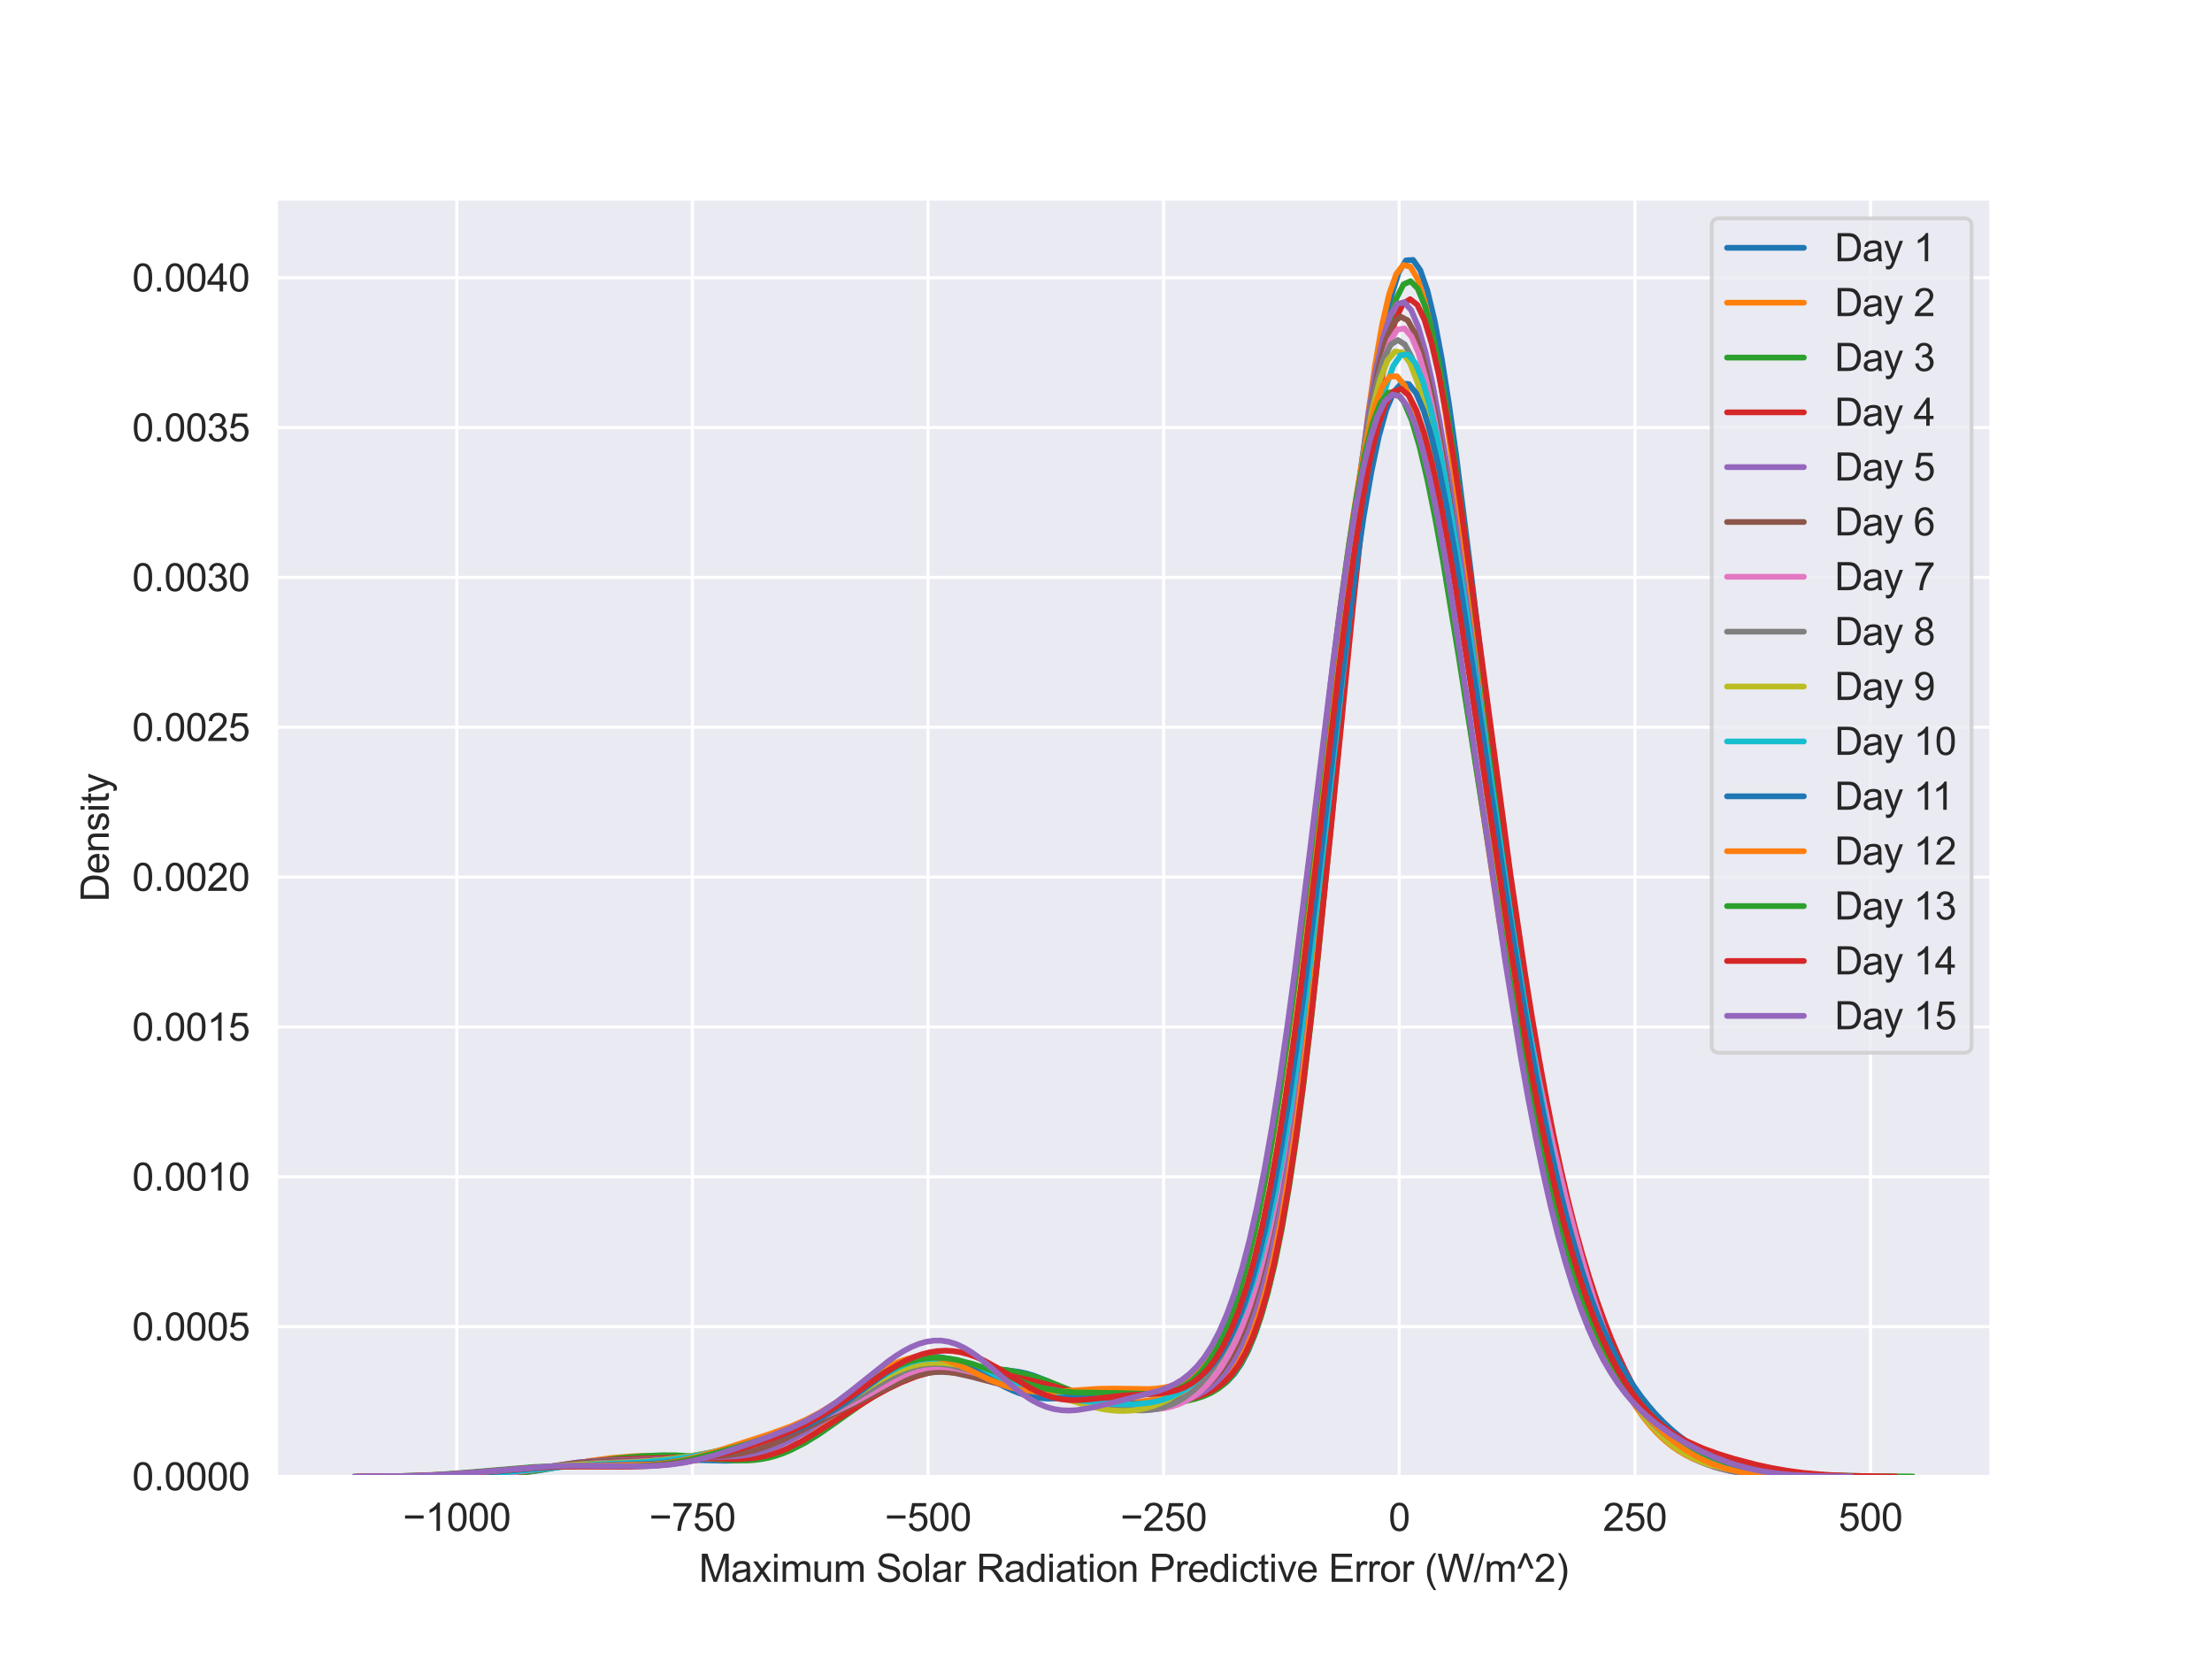<?xml version="1.0" encoding="utf-8" standalone="no"?>
<!DOCTYPE svg PUBLIC "-//W3C//DTD SVG 1.1//EN"
  "http://www.w3.org/Graphics/SVG/1.1/DTD/svg11.dtd">
<svg xmlns:xlink="http://www.w3.org/1999/xlink" width="576pt" height="432pt" viewBox="0 0 576 432" xmlns="http://www.w3.org/2000/svg" version="1.1">
 <defs>
  <style type="text/css">*{stroke-linejoin: round; stroke-linecap: butt}</style>
 </defs>
 <g id="figure_1">
  <g id="patch_1">
   <path d="M 0 432 
L 576 432 
L 576 0 
L 0 0 
z
" style="fill: #ffffff"/>
  </g>
  <g id="axes_1">
   <g id="patch_2">
    <path d="M 72 384.48 
L 518.4 384.48 
L 518.4 51.84 
L 72 51.84 
z
" style="fill: #eaeaf2"/>
   </g>
   <g id="matplotlib.axis_1">
    <g id="xtick_1">
     <g id="line2d_1">
      <path d="M 118.944 384.48 
L 118.944 51.84 
" clip-path="url(#p70565355c5)" style="fill: none; stroke: #ffffff; stroke-width: 0.8; stroke-linecap: round"/>
     </g>
     <g id="text_1">
      <!-- −1000 -->
      <g style="fill: #262626" transform="translate(104.902 398.638) scale(0.1 -0.1)">
       <defs>
        <path id="ArialMT-2212" d="M 3381 1997 
L 356 1997 
L 356 2522 
L 3381 2522 
L 3381 1997 
z
" transform="scale(0.016)"/>
        <path id="ArialMT-31" d="M 2384 0 
L 1822 0 
L 1822 3584 
Q 1619 3391 1289 3197 
Q 959 3003 697 2906 
L 697 3450 
Q 1169 3672 1522 3987 
Q 1875 4303 2022 4600 
L 2384 4600 
L 2384 0 
z
" transform="scale(0.016)"/>
        <path id="ArialMT-30" d="M 266 2259 
Q 266 3072 433 3567 
Q 600 4063 929 4331 
Q 1259 4600 1759 4600 
Q 2128 4600 2406 4451 
Q 2684 4303 2865 4023 
Q 3047 3744 3150 3342 
Q 3253 2941 3253 2259 
Q 3253 1453 3087 958 
Q 2922 463 2592 192 
Q 2263 -78 1759 -78 
Q 1097 -78 719 397 
Q 266 969 266 2259 
z
M 844 2259 
Q 844 1131 1108 757 
Q 1372 384 1759 384 
Q 2147 384 2411 759 
Q 2675 1134 2675 2259 
Q 2675 3391 2411 3762 
Q 2147 4134 1753 4134 
Q 1366 4134 1134 3806 
Q 844 3388 844 2259 
z
" transform="scale(0.016)"/>
       </defs>
       <use xlink:href="#ArialMT-2212"/>
       <use xlink:href="#ArialMT-31" x="58.398"/>
       <use xlink:href="#ArialMT-30" x="114.014"/>
       <use xlink:href="#ArialMT-30" x="169.629"/>
       <use xlink:href="#ArialMT-30" x="225.244"/>
      </g>
     </g>
    </g>
    <g id="xtick_2">
     <g id="line2d_2">
      <path d="M 180.298 384.48 
L 180.298 51.84 
" clip-path="url(#p70565355c5)" style="fill: none; stroke: #ffffff; stroke-width: 0.8; stroke-linecap: round"/>
     </g>
     <g id="text_2">
      <!-- −750 -->
      <g style="fill: #262626" transform="translate(169.036 398.638) scale(0.1 -0.1)">
       <defs>
        <path id="ArialMT-37" d="M 303 3981 
L 303 4522 
L 3269 4522 
L 3269 4084 
Q 2831 3619 2401 2847 
Q 1972 2075 1738 1259 
Q 1569 684 1522 0 
L 944 0 
Q 953 541 1156 1306 
Q 1359 2072 1739 2783 
Q 2119 3494 2547 3981 
L 303 3981 
z
" transform="scale(0.016)"/>
        <path id="ArialMT-35" d="M 266 1200 
L 856 1250 
Q 922 819 1161 601 
Q 1400 384 1738 384 
Q 2144 384 2425 690 
Q 2706 997 2706 1503 
Q 2706 1984 2436 2262 
Q 2166 2541 1728 2541 
Q 1456 2541 1237 2417 
Q 1019 2294 894 2097 
L 366 2166 
L 809 4519 
L 3088 4519 
L 3088 3981 
L 1259 3981 
L 1013 2750 
Q 1425 3038 1878 3038 
Q 2478 3038 2890 2622 
Q 3303 2206 3303 1553 
Q 3303 931 2941 478 
Q 2500 -78 1738 -78 
Q 1113 -78 717 272 
Q 322 622 266 1200 
z
" transform="scale(0.016)"/>
       </defs>
       <use xlink:href="#ArialMT-2212"/>
       <use xlink:href="#ArialMT-37" x="58.398"/>
       <use xlink:href="#ArialMT-35" x="114.014"/>
       <use xlink:href="#ArialMT-30" x="169.629"/>
      </g>
     </g>
    </g>
    <g id="xtick_3">
     <g id="line2d_3">
      <path d="M 241.652 384.48 
L 241.652 51.84 
" clip-path="url(#p70565355c5)" style="fill: none; stroke: #ffffff; stroke-width: 0.8; stroke-linecap: round"/>
     </g>
     <g id="text_3">
      <!-- −500 -->
      <g style="fill: #262626" transform="translate(230.391 398.638) scale(0.1 -0.1)">
       <use xlink:href="#ArialMT-2212"/>
       <use xlink:href="#ArialMT-35" x="58.398"/>
       <use xlink:href="#ArialMT-30" x="114.014"/>
       <use xlink:href="#ArialMT-30" x="169.629"/>
      </g>
     </g>
    </g>
    <g id="xtick_4">
     <g id="line2d_4">
      <path d="M 303.007 384.48 
L 303.007 51.84 
" clip-path="url(#p70565355c5)" style="fill: none; stroke: #ffffff; stroke-width: 0.8; stroke-linecap: round"/>
     </g>
     <g id="text_4">
      <!-- −250 -->
      <g style="fill: #262626" transform="translate(291.745 398.638) scale(0.1 -0.1)">
       <defs>
        <path id="ArialMT-32" d="M 3222 541 
L 3222 0 
L 194 0 
Q 188 203 259 391 
Q 375 700 629 1000 
Q 884 1300 1366 1694 
Q 2113 2306 2375 2664 
Q 2638 3022 2638 3341 
Q 2638 3675 2398 3904 
Q 2159 4134 1775 4134 
Q 1369 4134 1125 3890 
Q 881 3647 878 3216 
L 300 3275 
Q 359 3922 746 4261 
Q 1134 4600 1788 4600 
Q 2447 4600 2831 4234 
Q 3216 3869 3216 3328 
Q 3216 3053 3103 2787 
Q 2991 2522 2730 2228 
Q 2469 1934 1863 1422 
Q 1356 997 1212 845 
Q 1069 694 975 541 
L 3222 541 
z
" transform="scale(0.016)"/>
       </defs>
       <use xlink:href="#ArialMT-2212"/>
       <use xlink:href="#ArialMT-32" x="58.398"/>
       <use xlink:href="#ArialMT-35" x="114.014"/>
       <use xlink:href="#ArialMT-30" x="169.629"/>
      </g>
     </g>
    </g>
    <g id="xtick_5">
     <g id="line2d_5">
      <path d="M 364.361 384.48 
L 364.361 51.84 
" clip-path="url(#p70565355c5)" style="fill: none; stroke: #ffffff; stroke-width: 0.8; stroke-linecap: round"/>
     </g>
     <g id="text_5">
      <!-- 0 -->
      <g style="fill: #262626" transform="translate(361.581 398.638) scale(0.1 -0.1)">
       <use xlink:href="#ArialMT-30"/>
      </g>
     </g>
    </g>
    <g id="xtick_6">
     <g id="line2d_6">
      <path d="M 425.715 384.48 
L 425.715 51.84 
" clip-path="url(#p70565355c5)" style="fill: none; stroke: #ffffff; stroke-width: 0.8; stroke-linecap: round"/>
     </g>
     <g id="text_6">
      <!-- 250 -->
      <g style="fill: #262626" transform="translate(417.374 398.638) scale(0.1 -0.1)">
       <use xlink:href="#ArialMT-32"/>
       <use xlink:href="#ArialMT-35" x="55.615"/>
       <use xlink:href="#ArialMT-30" x="111.23"/>
      </g>
     </g>
    </g>
    <g id="xtick_7">
     <g id="line2d_7">
      <path d="M 487.07 384.48 
L 487.07 51.84 
" clip-path="url(#p70565355c5)" style="fill: none; stroke: #ffffff; stroke-width: 0.8; stroke-linecap: round"/>
     </g>
     <g id="text_7">
      <!-- 500 -->
      <g style="fill: #262626" transform="translate(478.728 398.638) scale(0.1 -0.1)">
       <use xlink:href="#ArialMT-35"/>
       <use xlink:href="#ArialMT-30" x="55.615"/>
       <use xlink:href="#ArialMT-30" x="111.23"/>
      </g>
     </g>
    </g>
    <g id="text_8">
     <!-- Maximum Solar Radiation Predictive Error (W/m^2) -->
     <g style="fill: #262626" transform="translate(182 411.905) scale(0.1 -0.1)">
      <defs>
       <path id="ArialMT-4d" d="M 475 0 
L 475 4581 
L 1388 4581 
L 2472 1338 
Q 2622 884 2691 659 
Q 2769 909 2934 1394 
L 4031 4581 
L 4847 4581 
L 4847 0 
L 4263 0 
L 4263 3834 
L 2931 0 
L 2384 0 
L 1059 3900 
L 1059 0 
L 475 0 
z
" transform="scale(0.016)"/>
       <path id="ArialMT-61" d="M 2588 409 
Q 2275 144 1986 34 
Q 1697 -75 1366 -75 
Q 819 -75 525 192 
Q 231 459 231 875 
Q 231 1119 342 1320 
Q 453 1522 633 1644 
Q 813 1766 1038 1828 
Q 1203 1872 1538 1913 
Q 2219 1994 2541 2106 
Q 2544 2222 2544 2253 
Q 2544 2597 2384 2738 
Q 2169 2928 1744 2928 
Q 1347 2928 1158 2789 
Q 969 2650 878 2297 
L 328 2372 
Q 403 2725 575 2942 
Q 747 3159 1072 3276 
Q 1397 3394 1825 3394 
Q 2250 3394 2515 3294 
Q 2781 3194 2906 3042 
Q 3031 2891 3081 2659 
Q 3109 2516 3109 2141 
L 3109 1391 
Q 3109 606 3145 398 
Q 3181 191 3288 0 
L 2700 0 
Q 2613 175 2588 409 
z
M 2541 1666 
Q 2234 1541 1622 1453 
Q 1275 1403 1131 1340 
Q 988 1278 909 1158 
Q 831 1038 831 891 
Q 831 666 1001 516 
Q 1172 366 1500 366 
Q 1825 366 2078 508 
Q 2331 650 2450 897 
Q 2541 1088 2541 1459 
L 2541 1666 
z
" transform="scale(0.016)"/>
       <path id="ArialMT-78" d="M 47 0 
L 1259 1725 
L 138 3319 
L 841 3319 
L 1350 2541 
Q 1494 2319 1581 2169 
Q 1719 2375 1834 2534 
L 2394 3319 
L 3066 3319 
L 1919 1756 
L 3153 0 
L 2463 0 
L 1781 1031 
L 1600 1309 
L 728 0 
L 47 0 
z
" transform="scale(0.016)"/>
       <path id="ArialMT-69" d="M 425 3934 
L 425 4581 
L 988 4581 
L 988 3934 
L 425 3934 
z
M 425 0 
L 425 3319 
L 988 3319 
L 988 0 
L 425 0 
z
" transform="scale(0.016)"/>
       <path id="ArialMT-6d" d="M 422 0 
L 422 3319 
L 925 3319 
L 925 2853 
Q 1081 3097 1340 3245 
Q 1600 3394 1931 3394 
Q 2300 3394 2536 3241 
Q 2772 3088 2869 2813 
Q 3263 3394 3894 3394 
Q 4388 3394 4653 3120 
Q 4919 2847 4919 2278 
L 4919 0 
L 4359 0 
L 4359 2091 
Q 4359 2428 4304 2576 
Q 4250 2725 4106 2815 
Q 3963 2906 3769 2906 
Q 3419 2906 3187 2673 
Q 2956 2441 2956 1928 
L 2956 0 
L 2394 0 
L 2394 2156 
Q 2394 2531 2256 2718 
Q 2119 2906 1806 2906 
Q 1569 2906 1367 2781 
Q 1166 2656 1075 2415 
Q 984 2175 984 1722 
L 984 0 
L 422 0 
z
" transform="scale(0.016)"/>
       <path id="ArialMT-75" d="M 2597 0 
L 2597 488 
Q 2209 -75 1544 -75 
Q 1250 -75 995 37 
Q 741 150 617 320 
Q 494 491 444 738 
Q 409 903 409 1263 
L 409 3319 
L 972 3319 
L 972 1478 
Q 972 1038 1006 884 
Q 1059 663 1231 536 
Q 1403 409 1656 409 
Q 1909 409 2131 539 
Q 2353 669 2445 892 
Q 2538 1116 2538 1541 
L 2538 3319 
L 3100 3319 
L 3100 0 
L 2597 0 
z
" transform="scale(0.016)"/>
       <path id="ArialMT-20" transform="scale(0.016)"/>
       <path id="ArialMT-53" d="M 288 1472 
L 859 1522 
Q 900 1178 1048 958 
Q 1197 738 1509 602 
Q 1822 466 2213 466 
Q 2559 466 2825 569 
Q 3091 672 3220 851 
Q 3350 1031 3350 1244 
Q 3350 1459 3225 1620 
Q 3100 1781 2813 1891 
Q 2628 1963 1997 2114 
Q 1366 2266 1113 2400 
Q 784 2572 623 2826 
Q 463 3081 463 3397 
Q 463 3744 659 4045 
Q 856 4347 1234 4503 
Q 1613 4659 2075 4659 
Q 2584 4659 2973 4495 
Q 3363 4331 3572 4012 
Q 3781 3694 3797 3291 
L 3216 3247 
Q 3169 3681 2898 3903 
Q 2628 4125 2100 4125 
Q 1550 4125 1298 3923 
Q 1047 3722 1047 3438 
Q 1047 3191 1225 3031 
Q 1400 2872 2139 2705 
Q 2878 2538 3153 2413 
Q 3553 2228 3743 1945 
Q 3934 1663 3934 1294 
Q 3934 928 3725 604 
Q 3516 281 3123 101 
Q 2731 -78 2241 -78 
Q 1619 -78 1198 103 
Q 778 284 539 648 
Q 300 1013 288 1472 
z
" transform="scale(0.016)"/>
       <path id="ArialMT-6f" d="M 213 1659 
Q 213 2581 725 3025 
Q 1153 3394 1769 3394 
Q 2453 3394 2887 2945 
Q 3322 2497 3322 1706 
Q 3322 1066 3130 698 
Q 2938 331 2570 128 
Q 2203 -75 1769 -75 
Q 1072 -75 642 372 
Q 213 819 213 1659 
z
M 791 1659 
Q 791 1022 1069 705 
Q 1347 388 1769 388 
Q 2188 388 2466 706 
Q 2744 1025 2744 1678 
Q 2744 2294 2464 2611 
Q 2184 2928 1769 2928 
Q 1347 2928 1069 2612 
Q 791 2297 791 1659 
z
" transform="scale(0.016)"/>
       <path id="ArialMT-6c" d="M 409 0 
L 409 4581 
L 972 4581 
L 972 0 
L 409 0 
z
" transform="scale(0.016)"/>
       <path id="ArialMT-72" d="M 416 0 
L 416 3319 
L 922 3319 
L 922 2816 
Q 1116 3169 1280 3281 
Q 1444 3394 1641 3394 
Q 1925 3394 2219 3213 
L 2025 2691 
Q 1819 2813 1613 2813 
Q 1428 2813 1281 2702 
Q 1134 2591 1072 2394 
Q 978 2094 978 1738 
L 978 0 
L 416 0 
z
" transform="scale(0.016)"/>
       <path id="ArialMT-52" d="M 503 0 
L 503 4581 
L 2534 4581 
Q 3147 4581 3465 4457 
Q 3784 4334 3975 4021 
Q 4166 3709 4166 3331 
Q 4166 2844 3850 2509 
Q 3534 2175 2875 2084 
Q 3116 1969 3241 1856 
Q 3506 1613 3744 1247 
L 4541 0 
L 3778 0 
L 3172 953 
Q 2906 1366 2734 1584 
Q 2563 1803 2427 1890 
Q 2291 1978 2150 2013 
Q 2047 2034 1813 2034 
L 1109 2034 
L 1109 0 
L 503 0 
z
M 1109 2559 
L 2413 2559 
Q 2828 2559 3062 2645 
Q 3297 2731 3419 2920 
Q 3541 3109 3541 3331 
Q 3541 3656 3305 3865 
Q 3069 4075 2559 4075 
L 1109 4075 
L 1109 2559 
z
" transform="scale(0.016)"/>
       <path id="ArialMT-64" d="M 2575 0 
L 2575 419 
Q 2259 -75 1647 -75 
Q 1250 -75 917 144 
Q 584 363 401 755 
Q 219 1147 219 1656 
Q 219 2153 384 2558 
Q 550 2963 881 3178 
Q 1213 3394 1622 3394 
Q 1922 3394 2156 3267 
Q 2391 3141 2538 2938 
L 2538 4581 
L 3097 4581 
L 3097 0 
L 2575 0 
z
M 797 1656 
Q 797 1019 1065 703 
Q 1334 388 1700 388 
Q 2069 388 2326 689 
Q 2584 991 2584 1609 
Q 2584 2291 2321 2609 
Q 2059 2928 1675 2928 
Q 1300 2928 1048 2622 
Q 797 2316 797 1656 
z
" transform="scale(0.016)"/>
       <path id="ArialMT-74" d="M 1650 503 
L 1731 6 
Q 1494 -44 1306 -44 
Q 1000 -44 831 53 
Q 663 150 594 308 
Q 525 466 525 972 
L 525 2881 
L 113 2881 
L 113 3319 
L 525 3319 
L 525 4141 
L 1084 4478 
L 1084 3319 
L 1650 3319 
L 1650 2881 
L 1084 2881 
L 1084 941 
Q 1084 700 1114 631 
Q 1144 563 1211 522 
Q 1278 481 1403 481 
Q 1497 481 1650 503 
z
" transform="scale(0.016)"/>
       <path id="ArialMT-6e" d="M 422 0 
L 422 3319 
L 928 3319 
L 928 2847 
Q 1294 3394 1984 3394 
Q 2284 3394 2536 3286 
Q 2788 3178 2913 3003 
Q 3038 2828 3088 2588 
Q 3119 2431 3119 2041 
L 3119 0 
L 2556 0 
L 2556 2019 
Q 2556 2363 2490 2533 
Q 2425 2703 2258 2804 
Q 2091 2906 1866 2906 
Q 1506 2906 1245 2678 
Q 984 2450 984 1813 
L 984 0 
L 422 0 
z
" transform="scale(0.016)"/>
       <path id="ArialMT-50" d="M 494 0 
L 494 4581 
L 2222 4581 
Q 2678 4581 2919 4538 
Q 3256 4481 3484 4323 
Q 3713 4166 3852 3881 
Q 3991 3597 3991 3256 
Q 3991 2672 3619 2267 
Q 3247 1863 2275 1863 
L 1100 1863 
L 1100 0 
L 494 0 
z
M 1100 2403 
L 2284 2403 
Q 2872 2403 3119 2622 
Q 3366 2841 3366 3238 
Q 3366 3525 3220 3729 
Q 3075 3934 2838 4000 
Q 2684 4041 2272 4041 
L 1100 4041 
L 1100 2403 
z
" transform="scale(0.016)"/>
       <path id="ArialMT-65" d="M 2694 1069 
L 3275 997 
Q 3138 488 2766 206 
Q 2394 -75 1816 -75 
Q 1088 -75 661 373 
Q 234 822 234 1631 
Q 234 2469 665 2931 
Q 1097 3394 1784 3394 
Q 2450 3394 2872 2941 
Q 3294 2488 3294 1666 
Q 3294 1616 3291 1516 
L 816 1516 
Q 847 969 1125 678 
Q 1403 388 1819 388 
Q 2128 388 2347 550 
Q 2566 713 2694 1069 
z
M 847 1978 
L 2700 1978 
Q 2663 2397 2488 2606 
Q 2219 2931 1791 2931 
Q 1403 2931 1139 2672 
Q 875 2413 847 1978 
z
" transform="scale(0.016)"/>
       <path id="ArialMT-63" d="M 2588 1216 
L 3141 1144 
Q 3050 572 2676 248 
Q 2303 -75 1759 -75 
Q 1078 -75 664 370 
Q 250 816 250 1647 
Q 250 2184 428 2587 
Q 606 2991 970 3192 
Q 1334 3394 1763 3394 
Q 2303 3394 2647 3120 
Q 2991 2847 3088 2344 
L 2541 2259 
Q 2463 2594 2264 2762 
Q 2066 2931 1784 2931 
Q 1359 2931 1093 2626 
Q 828 2322 828 1663 
Q 828 994 1084 691 
Q 1341 388 1753 388 
Q 2084 388 2306 591 
Q 2528 794 2588 1216 
z
" transform="scale(0.016)"/>
       <path id="ArialMT-76" d="M 1344 0 
L 81 3319 
L 675 3319 
L 1388 1331 
Q 1503 1009 1600 663 
Q 1675 925 1809 1294 
L 2547 3319 
L 3125 3319 
L 1869 0 
L 1344 0 
z
" transform="scale(0.016)"/>
       <path id="ArialMT-45" d="M 506 0 
L 506 4581 
L 3819 4581 
L 3819 4041 
L 1113 4041 
L 1113 2638 
L 3647 2638 
L 3647 2100 
L 1113 2100 
L 1113 541 
L 3925 541 
L 3925 0 
L 506 0 
z
" transform="scale(0.016)"/>
       <path id="ArialMT-28" d="M 1497 -1347 
Q 1031 -759 709 28 
Q 388 816 388 1659 
Q 388 2403 628 3084 
Q 909 3875 1497 4659 
L 1900 4659 
Q 1522 4009 1400 3731 
Q 1209 3300 1100 2831 
Q 966 2247 966 1656 
Q 966 153 1900 -1347 
L 1497 -1347 
z
" transform="scale(0.016)"/>
       <path id="ArialMT-57" d="M 1294 0 
L 78 4581 
L 700 4581 
L 1397 1578 
Q 1509 1106 1591 641 
Q 1766 1375 1797 1488 
L 2669 4581 
L 3400 4581 
L 4056 2263 
Q 4303 1400 4413 641 
Q 4500 1075 4641 1638 
L 5359 4581 
L 5969 4581 
L 4713 0 
L 4128 0 
L 3163 3491 
Q 3041 3928 3019 4028 
Q 2947 3713 2884 3491 
L 1913 0 
L 1294 0 
z
" transform="scale(0.016)"/>
       <path id="ArialMT-2f" d="M 0 -78 
L 1328 4659 
L 1778 4659 
L 453 -78 
L 0 -78 
z
" transform="scale(0.016)"/>
       <path id="ArialMT-5e" d="M 747 2156 
L 169 2156 
L 1272 4659 
L 1725 4659 
L 2834 2156 
L 2269 2156 
L 1497 4022 
L 747 2156 
z
" transform="scale(0.016)"/>
       <path id="ArialMT-29" d="M 791 -1347 
L 388 -1347 
Q 1322 153 1322 1656 
Q 1322 2244 1188 2822 
Q 1081 3291 891 3722 
Q 769 4003 388 4659 
L 791 4659 
Q 1378 3875 1659 3084 
Q 1900 2403 1900 1659 
Q 1900 816 1576 28 
Q 1253 -759 791 -1347 
z
" transform="scale(0.016)"/>
      </defs>
      <use xlink:href="#ArialMT-4d"/>
      <use xlink:href="#ArialMT-61" x="83.301"/>
      <use xlink:href="#ArialMT-78" x="138.916"/>
      <use xlink:href="#ArialMT-69" x="188.916"/>
      <use xlink:href="#ArialMT-6d" x="211.133"/>
      <use xlink:href="#ArialMT-75" x="294.434"/>
      <use xlink:href="#ArialMT-6d" x="350.049"/>
      <use xlink:href="#ArialMT-20" x="433.35"/>
      <use xlink:href="#ArialMT-53" x="461.133"/>
      <use xlink:href="#ArialMT-6f" x="527.832"/>
      <use xlink:href="#ArialMT-6c" x="583.447"/>
      <use xlink:href="#ArialMT-61" x="605.664"/>
      <use xlink:href="#ArialMT-72" x="661.279"/>
      <use xlink:href="#ArialMT-20" x="694.58"/>
      <use xlink:href="#ArialMT-52" x="722.363"/>
      <use xlink:href="#ArialMT-61" x="794.58"/>
      <use xlink:href="#ArialMT-64" x="850.195"/>
      <use xlink:href="#ArialMT-69" x="905.811"/>
      <use xlink:href="#ArialMT-61" x="928.027"/>
      <use xlink:href="#ArialMT-74" x="983.643"/>
      <use xlink:href="#ArialMT-69" x="1011.426"/>
      <use xlink:href="#ArialMT-6f" x="1033.643"/>
      <use xlink:href="#ArialMT-6e" x="1089.258"/>
      <use xlink:href="#ArialMT-20" x="1144.873"/>
      <use xlink:href="#ArialMT-50" x="1172.656"/>
      <use xlink:href="#ArialMT-72" x="1239.355"/>
      <use xlink:href="#ArialMT-65" x="1272.656"/>
      <use xlink:href="#ArialMT-64" x="1328.271"/>
      <use xlink:href="#ArialMT-69" x="1383.887"/>
      <use xlink:href="#ArialMT-63" x="1406.104"/>
      <use xlink:href="#ArialMT-74" x="1456.104"/>
      <use xlink:href="#ArialMT-69" x="1483.887"/>
      <use xlink:href="#ArialMT-76" x="1506.104"/>
      <use xlink:href="#ArialMT-65" x="1556.104"/>
      <use xlink:href="#ArialMT-20" x="1611.719"/>
      <use xlink:href="#ArialMT-45" x="1639.502"/>
      <use xlink:href="#ArialMT-72" x="1706.201"/>
      <use xlink:href="#ArialMT-72" x="1739.502"/>
      <use xlink:href="#ArialMT-6f" x="1772.803"/>
      <use xlink:href="#ArialMT-72" x="1828.418"/>
      <use xlink:href="#ArialMT-20" x="1861.719"/>
      <use xlink:href="#ArialMT-28" x="1889.502"/>
      <use xlink:href="#ArialMT-57" x="1922.803"/>
      <use xlink:href="#ArialMT-2f" x="2017.188"/>
      <use xlink:href="#ArialMT-6d" x="2044.971"/>
      <use xlink:href="#ArialMT-5e" x="2128.271"/>
      <use xlink:href="#ArialMT-32" x="2175.195"/>
      <use xlink:href="#ArialMT-29" x="2230.811"/>
     </g>
    </g>
   </g>
   <g id="matplotlib.axis_2">
    <g id="ytick_1">
     <g id="line2d_8">
      <path d="M 72 384.48 
L 518.4 384.48 
" clip-path="url(#p70565355c5)" style="fill: none; stroke: #ffffff; stroke-width: 0.8; stroke-linecap: round"/>
     </g>
     <g id="text_9">
      <!-- 0.0000 -->
      <g style="fill: #262626" transform="translate(34.417 388.059) scale(0.1 -0.1)">
       <defs>
        <path id="ArialMT-2e" d="M 581 0 
L 581 641 
L 1222 641 
L 1222 0 
L 581 0 
z
" transform="scale(0.016)"/>
       </defs>
       <use xlink:href="#ArialMT-30"/>
       <use xlink:href="#ArialMT-2e" x="55.615"/>
       <use xlink:href="#ArialMT-30" x="83.398"/>
       <use xlink:href="#ArialMT-30" x="139.014"/>
       <use xlink:href="#ArialMT-30" x="194.629"/>
       <use xlink:href="#ArialMT-30" x="250.244"/>
      </g>
     </g>
    </g>
    <g id="ytick_2">
     <g id="line2d_9">
      <path d="M 72 345.459 
L 518.4 345.459 
" clip-path="url(#p70565355c5)" style="fill: none; stroke: #ffffff; stroke-width: 0.8; stroke-linecap: round"/>
     </g>
     <g id="text_10">
      <!-- 0.0005 -->
      <g style="fill: #262626" transform="translate(34.417 349.038) scale(0.1 -0.1)">
       <use xlink:href="#ArialMT-30"/>
       <use xlink:href="#ArialMT-2e" x="55.615"/>
       <use xlink:href="#ArialMT-30" x="83.398"/>
       <use xlink:href="#ArialMT-30" x="139.014"/>
       <use xlink:href="#ArialMT-30" x="194.629"/>
       <use xlink:href="#ArialMT-35" x="250.244"/>
      </g>
     </g>
    </g>
    <g id="ytick_3">
     <g id="line2d_10">
      <path d="M 72 306.439 
L 518.4 306.439 
" clip-path="url(#p70565355c5)" style="fill: none; stroke: #ffffff; stroke-width: 0.8; stroke-linecap: round"/>
     </g>
     <g id="text_11">
      <!-- 0.0010 -->
      <g style="fill: #262626" transform="translate(34.417 310.018) scale(0.1 -0.1)">
       <use xlink:href="#ArialMT-30"/>
       <use xlink:href="#ArialMT-2e" x="55.615"/>
       <use xlink:href="#ArialMT-30" x="83.398"/>
       <use xlink:href="#ArialMT-30" x="139.014"/>
       <use xlink:href="#ArialMT-31" x="194.629"/>
       <use xlink:href="#ArialMT-30" x="250.244"/>
      </g>
     </g>
    </g>
    <g id="ytick_4">
     <g id="line2d_11">
      <path d="M 72 267.418 
L 518.4 267.418 
" clip-path="url(#p70565355c5)" style="fill: none; stroke: #ffffff; stroke-width: 0.8; stroke-linecap: round"/>
     </g>
     <g id="text_12">
      <!-- 0.0015 -->
      <g style="fill: #262626" transform="translate(34.417 270.997) scale(0.1 -0.1)">
       <use xlink:href="#ArialMT-30"/>
       <use xlink:href="#ArialMT-2e" x="55.615"/>
       <use xlink:href="#ArialMT-30" x="83.398"/>
       <use xlink:href="#ArialMT-30" x="139.014"/>
       <use xlink:href="#ArialMT-31" x="194.629"/>
       <use xlink:href="#ArialMT-35" x="250.244"/>
      </g>
     </g>
    </g>
    <g id="ytick_5">
     <g id="line2d_12">
      <path d="M 72 228.397 
L 518.4 228.397 
" clip-path="url(#p70565355c5)" style="fill: none; stroke: #ffffff; stroke-width: 0.8; stroke-linecap: round"/>
     </g>
     <g id="text_13">
      <!-- 0.0020 -->
      <g style="fill: #262626" transform="translate(34.417 231.976) scale(0.1 -0.1)">
       <use xlink:href="#ArialMT-30"/>
       <use xlink:href="#ArialMT-2e" x="55.615"/>
       <use xlink:href="#ArialMT-30" x="83.398"/>
       <use xlink:href="#ArialMT-30" x="139.014"/>
       <use xlink:href="#ArialMT-32" x="194.629"/>
       <use xlink:href="#ArialMT-30" x="250.244"/>
      </g>
     </g>
    </g>
    <g id="ytick_6">
     <g id="line2d_13">
      <path d="M 72 189.377 
L 518.4 189.377 
" clip-path="url(#p70565355c5)" style="fill: none; stroke: #ffffff; stroke-width: 0.8; stroke-linecap: round"/>
     </g>
     <g id="text_14">
      <!-- 0.0025 -->
      <g style="fill: #262626" transform="translate(34.417 192.955) scale(0.1 -0.1)">
       <use xlink:href="#ArialMT-30"/>
       <use xlink:href="#ArialMT-2e" x="55.615"/>
       <use xlink:href="#ArialMT-30" x="83.398"/>
       <use xlink:href="#ArialMT-30" x="139.014"/>
       <use xlink:href="#ArialMT-32" x="194.629"/>
       <use xlink:href="#ArialMT-35" x="250.244"/>
      </g>
     </g>
    </g>
    <g id="ytick_7">
     <g id="line2d_14">
      <path d="M 72 150.356 
L 518.4 150.356 
" clip-path="url(#p70565355c5)" style="fill: none; stroke: #ffffff; stroke-width: 0.8; stroke-linecap: round"/>
     </g>
     <g id="text_15">
      <!-- 0.0030 -->
      <g style="fill: #262626" transform="translate(34.417 153.935) scale(0.1 -0.1)">
       <defs>
        <path id="ArialMT-33" d="M 269 1209 
L 831 1284 
Q 928 806 1161 595 
Q 1394 384 1728 384 
Q 2125 384 2398 659 
Q 2672 934 2672 1341 
Q 2672 1728 2419 1979 
Q 2166 2231 1775 2231 
Q 1616 2231 1378 2169 
L 1441 2663 
Q 1497 2656 1531 2656 
Q 1891 2656 2178 2843 
Q 2466 3031 2466 3422 
Q 2466 3731 2256 3934 
Q 2047 4138 1716 4138 
Q 1388 4138 1169 3931 
Q 950 3725 888 3313 
L 325 3413 
Q 428 3978 793 4289 
Q 1159 4600 1703 4600 
Q 2078 4600 2393 4439 
Q 2709 4278 2876 4000 
Q 3044 3722 3044 3409 
Q 3044 3113 2884 2869 
Q 2725 2625 2413 2481 
Q 2819 2388 3044 2092 
Q 3269 1797 3269 1353 
Q 3269 753 2831 336 
Q 2394 -81 1725 -81 
Q 1122 -81 723 278 
Q 325 638 269 1209 
z
" transform="scale(0.016)"/>
       </defs>
       <use xlink:href="#ArialMT-30"/>
       <use xlink:href="#ArialMT-2e" x="55.615"/>
       <use xlink:href="#ArialMT-30" x="83.398"/>
       <use xlink:href="#ArialMT-30" x="139.014"/>
       <use xlink:href="#ArialMT-33" x="194.629"/>
       <use xlink:href="#ArialMT-30" x="250.244"/>
      </g>
     </g>
    </g>
    <g id="ytick_8">
     <g id="line2d_15">
      <path d="M 72 111.335 
L 518.4 111.335 
" clip-path="url(#p70565355c5)" style="fill: none; stroke: #ffffff; stroke-width: 0.8; stroke-linecap: round"/>
     </g>
     <g id="text_16">
      <!-- 0.0035 -->
      <g style="fill: #262626" transform="translate(34.417 114.914) scale(0.1 -0.1)">
       <use xlink:href="#ArialMT-30"/>
       <use xlink:href="#ArialMT-2e" x="55.615"/>
       <use xlink:href="#ArialMT-30" x="83.398"/>
       <use xlink:href="#ArialMT-30" x="139.014"/>
       <use xlink:href="#ArialMT-33" x="194.629"/>
       <use xlink:href="#ArialMT-35" x="250.244"/>
      </g>
     </g>
    </g>
    <g id="ytick_9">
     <g id="line2d_16">
      <path d="M 72 72.314 
L 518.4 72.314 
" clip-path="url(#p70565355c5)" style="fill: none; stroke: #ffffff; stroke-width: 0.8; stroke-linecap: round"/>
     </g>
     <g id="text_17">
      <!-- 0.0040 -->
      <g style="fill: #262626" transform="translate(34.417 75.893) scale(0.1 -0.1)">
       <defs>
        <path id="ArialMT-34" d="M 2069 0 
L 2069 1097 
L 81 1097 
L 81 1613 
L 2172 4581 
L 2631 4581 
L 2631 1613 
L 3250 1613 
L 3250 1097 
L 2631 1097 
L 2631 0 
L 2069 0 
z
M 2069 1613 
L 2069 3678 
L 634 1613 
L 2069 1613 
z
" transform="scale(0.016)"/>
       </defs>
       <use xlink:href="#ArialMT-30"/>
       <use xlink:href="#ArialMT-2e" x="55.615"/>
       <use xlink:href="#ArialMT-30" x="83.398"/>
       <use xlink:href="#ArialMT-30" x="139.014"/>
       <use xlink:href="#ArialMT-34" x="194.629"/>
       <use xlink:href="#ArialMT-30" x="250.244"/>
      </g>
     </g>
    </g>
    <g id="text_18">
     <!-- Density -->
     <g style="fill: #262626" transform="translate(28.312 234.832) rotate(-90) scale(0.1 -0.1)">
      <defs>
       <path id="ArialMT-44" d="M 494 0 
L 494 4581 
L 2072 4581 
Q 2606 4581 2888 4516 
Q 3281 4425 3559 4188 
Q 3922 3881 4101 3404 
Q 4281 2928 4281 2316 
Q 4281 1794 4159 1391 
Q 4038 988 3847 723 
Q 3656 459 3429 307 
Q 3203 156 2883 78 
Q 2563 0 2147 0 
L 494 0 
z
M 1100 541 
L 2078 541 
Q 2531 541 2789 625 
Q 3047 709 3200 863 
Q 3416 1078 3536 1442 
Q 3656 1806 3656 2325 
Q 3656 3044 3420 3430 
Q 3184 3816 2847 3947 
Q 2603 4041 2063 4041 
L 1100 4041 
L 1100 541 
z
" transform="scale(0.016)"/>
       <path id="ArialMT-73" d="M 197 991 
L 753 1078 
Q 800 744 1014 566 
Q 1228 388 1613 388 
Q 2000 388 2187 545 
Q 2375 703 2375 916 
Q 2375 1106 2209 1216 
Q 2094 1291 1634 1406 
Q 1016 1563 777 1677 
Q 538 1791 414 1992 
Q 291 2194 291 2438 
Q 291 2659 392 2848 
Q 494 3038 669 3163 
Q 800 3259 1026 3326 
Q 1253 3394 1513 3394 
Q 1903 3394 2198 3281 
Q 2494 3169 2634 2976 
Q 2775 2784 2828 2463 
L 2278 2388 
Q 2241 2644 2061 2787 
Q 1881 2931 1553 2931 
Q 1166 2931 1000 2803 
Q 834 2675 834 2503 
Q 834 2394 903 2306 
Q 972 2216 1119 2156 
Q 1203 2125 1616 2013 
Q 2213 1853 2448 1751 
Q 2684 1650 2818 1456 
Q 2953 1263 2953 975 
Q 2953 694 2789 445 
Q 2625 197 2315 61 
Q 2006 -75 1616 -75 
Q 969 -75 630 194 
Q 291 463 197 991 
z
" transform="scale(0.016)"/>
       <path id="ArialMT-79" d="M 397 -1278 
L 334 -750 
Q 519 -800 656 -800 
Q 844 -800 956 -737 
Q 1069 -675 1141 -563 
Q 1194 -478 1313 -144 
Q 1328 -97 1363 -6 
L 103 3319 
L 709 3319 
L 1400 1397 
Q 1534 1031 1641 628 
Q 1738 1016 1872 1384 
L 2581 3319 
L 3144 3319 
L 1881 -56 
Q 1678 -603 1566 -809 
Q 1416 -1088 1222 -1217 
Q 1028 -1347 759 -1347 
Q 597 -1347 397 -1278 
z
" transform="scale(0.016)"/>
      </defs>
      <use xlink:href="#ArialMT-44"/>
      <use xlink:href="#ArialMT-65" x="72.217"/>
      <use xlink:href="#ArialMT-6e" x="127.832"/>
      <use xlink:href="#ArialMT-73" x="183.447"/>
      <use xlink:href="#ArialMT-69" x="233.447"/>
      <use xlink:href="#ArialMT-74" x="255.664"/>
      <use xlink:href="#ArialMT-79" x="283.447"/>
     </g>
    </g>
   </g>
   <g id="line2d_17">
    <path d="M 110.628 384.471 
L 121.817 384.365 
L 129.276 384.069 
L 134.871 383.602 
L 140.465 382.877 
L 149.789 381.301 
L 155.384 380.467 
L 159.113 380.094 
L 162.843 379.9 
L 168.437 379.896 
L 188.951 380.375 
L 192.68 380.255 
L 196.41 379.918 
L 200.14 379.255 
L 203.869 378.173 
L 205.734 377.456 
L 209.464 375.668 
L 213.193 373.438 
L 216.923 370.86 
L 228.112 362.707 
L 231.842 360.518 
L 233.706 359.615 
L 235.571 358.852 
L 237.436 358.227 
L 239.301 357.736 
L 243.031 357.097 
L 246.76 356.79 
L 252.355 356.622 
L 257.949 356.591 
L 261.679 356.748 
L 265.409 357.236 
L 267.273 357.652 
L 269.138 358.199 
L 272.868 359.661 
L 278.462 362.403 
L 282.192 364.12 
L 284.057 364.814 
L 285.922 365.356 
L 287.786 365.729 
L 289.651 365.93 
L 291.516 365.969 
L 295.246 365.663 
L 313.894 362.81 
L 315.759 362.162 
L 317.624 361.194 
L 319.489 359.791 
L 321.353 357.82 
L 323.218 355.136 
L 325.083 351.583 
L 326.948 346.999 
L 328.813 341.22 
L 330.677 334.091 
L 332.542 325.476 
L 334.407 315.267 
L 336.272 303.401 
L 338.137 289.87 
L 340.002 274.732 
L 341.866 258.12 
L 345.596 221.401 
L 353.055 144.174 
L 354.92 126.682 
L 356.785 110.83 
L 358.65 97.022 
L 360.515 85.595 
L 362.38 76.815 
L 364.244 70.858 
L 366.109 67.814 
L 367.974 67.68 
L 369.839 70.368 
L 371.704 75.715 
L 373.569 83.49 
L 375.433 93.412 
L 377.298 105.164 
L 379.163 118.407 
L 382.893 147.988 
L 392.217 225.71 
L 395.946 253.515 
L 397.811 266.177 
L 399.676 277.943 
L 401.541 288.801 
L 403.406 298.764 
L 405.271 307.864 
L 407.135 316.146 
L 409 323.666 
L 410.865 330.479 
L 412.73 336.643 
L 414.595 342.213 
L 416.46 347.237 
L 418.324 351.76 
L 420.189 355.823 
L 422.054 359.462 
L 423.919 362.711 
L 425.784 365.601 
L 427.649 368.162 
L 429.513 370.423 
L 431.378 372.413 
L 433.243 374.157 
L 435.108 375.682 
L 436.973 377.011 
L 438.837 378.165 
L 440.702 379.164 
L 444.432 380.769 
L 448.162 381.948 
L 451.891 382.801 
L 455.621 383.405 
L 459.351 383.821 
L 464.945 384.194 
L 472.404 384.406 
L 481.729 384.471 
L 481.729 384.471 
" clip-path="url(#p70565355c5)" style="fill: none; stroke: #1f77b4; stroke-width: 1.5; stroke-linecap: round"/>
   </g>
   <g id="line2d_18">
    <path d="M 111.522 384.469 
L 122.561 384.344 
L 128.081 384.119 
L 133.601 383.675 
L 139.12 382.959 
L 146.48 381.674 
L 153.84 380.375 
L 159.36 379.643 
L 164.879 379.204 
L 170.399 379.058 
L 175.919 379.189 
L 183.279 379.7 
L 188.798 380.067 
L 192.478 380.098 
L 196.158 379.812 
L 197.998 379.516 
L 199.838 379.105 
L 201.678 378.572 
L 203.518 377.913 
L 205.358 377.126 
L 209.038 375.186 
L 212.717 372.813 
L 216.397 370.128 
L 223.757 364.557 
L 227.437 362.083 
L 231.117 360.04 
L 232.957 359.206 
L 234.796 358.501 
L 238.476 357.454 
L 242.156 356.825 
L 245.836 356.516 
L 249.516 356.443 
L 253.196 356.558 
L 256.876 356.862 
L 260.555 357.398 
L 264.235 358.224 
L 267.915 359.368 
L 271.595 360.784 
L 278.955 363.793 
L 282.634 364.935 
L 284.474 365.33 
L 286.314 365.592 
L 288.154 365.72 
L 291.834 365.619 
L 295.514 365.18 
L 304.714 363.867 
L 310.233 363.171 
L 312.073 362.797 
L 313.913 362.246 
L 315.753 361.431 
L 317.593 360.251 
L 319.433 358.588 
L 321.273 356.311 
L 323.113 353.277 
L 324.953 349.336 
L 326.793 344.332 
L 328.633 338.109 
L 330.472 330.526 
L 332.312 321.459 
L 334.152 310.817 
L 335.992 298.554 
L 337.832 284.682 
L 339.672 269.277 
L 341.512 252.491 
L 345.192 215.758 
L 350.712 158.155 
L 352.552 140.028 
L 354.391 123.201 
L 356.231 108.098 
L 358.071 95.092 
L 359.911 84.492 
L 361.751 76.527 
L 363.591 71.341 
L 365.431 68.992 
L 367.271 69.453 
L 369.111 72.62 
L 370.951 78.322 
L 372.791 86.331 
L 374.631 96.376 
L 376.471 108.155 
L 378.31 121.347 
L 381.99 150.662 
L 389.35 212.422 
L 393.03 240.875 
L 394.87 253.912 
L 396.71 266.049 
L 398.55 277.259 
L 400.39 287.55 
L 402.229 296.962 
L 404.069 305.553 
L 405.909 313.395 
L 407.749 320.565 
L 409.589 327.135 
L 411.429 333.17 
L 413.269 338.724 
L 415.109 343.84 
L 416.949 348.548 
L 418.789 352.869 
L 420.629 356.819 
L 422.469 360.408 
L 424.309 363.648 
L 426.148 366.549 
L 427.988 369.126 
L 429.828 371.396 
L 431.668 373.38 
L 433.508 375.101 
L 435.348 376.586 
L 437.188 377.859 
L 439.028 378.948 
L 440.868 379.875 
L 444.548 381.336 
L 448.228 382.388 
L 451.907 383.137 
L 455.587 383.657 
L 461.107 384.126 
L 466.627 384.349 
L 475.826 384.463 
L 477.666 384.469 
L 477.666 384.469 
" clip-path="url(#p70565355c5)" style="fill: none; stroke: #ff7f0e; stroke-width: 1.5; stroke-linecap: round"/>
   </g>
   <g id="line2d_19">
    <path d="M 111.016 384.47 
L 122.159 384.35 
L 127.731 384.134 
L 133.302 383.708 
L 138.874 383.028 
L 146.303 381.832 
L 153.731 380.641 
L 161.16 379.71 
L 166.731 379.209 
L 172.303 378.945 
L 176.017 378.967 
L 179.732 379.175 
L 187.16 379.943 
L 190.875 380.255 
L 194.589 380.305 
L 196.446 380.184 
L 198.303 379.946 
L 200.16 379.579 
L 202.018 379.079 
L 203.875 378.443 
L 205.732 377.675 
L 209.446 375.775 
L 213.161 373.479 
L 218.732 369.606 
L 224.304 365.68 
L 228.018 363.273 
L 231.732 361.173 
L 235.447 359.455 
L 239.161 358.145 
L 242.875 357.216 
L 246.59 356.612 
L 250.304 356.273 
L 254.018 356.168 
L 257.733 356.294 
L 261.447 356.677 
L 265.161 357.345 
L 268.876 358.314 
L 272.59 359.561 
L 278.162 361.77 
L 283.733 363.933 
L 287.447 365.064 
L 291.162 365.806 
L 294.876 366.128 
L 298.591 366.089 
L 302.305 365.79 
L 306.019 365.313 
L 309.734 364.632 
L 311.591 364.161 
L 313.448 363.546 
L 315.305 362.729 
L 317.162 361.631 
L 319.019 360.163 
L 320.877 358.215 
L 322.734 355.666 
L 324.591 352.379 
L 326.448 348.204 
L 328.305 342.987 
L 330.162 336.57 
L 332.02 328.801 
L 333.877 319.548 
L 335.734 308.709 
L 337.591 296.23 
L 339.448 282.113 
L 341.305 266.437 
L 343.163 249.361 
L 346.877 212.075 
L 352.448 154.261 
L 354.306 136.405 
L 356.163 120.08 
L 358.02 105.728 
L 359.877 93.72 
L 361.734 84.336 
L 363.591 77.758 
L 365.449 74.061 
L 367.306 73.22 
L 369.163 75.12 
L 371.02 79.57 
L 372.877 86.325 
L 374.735 95.101 
L 376.592 105.595 
L 378.449 117.499 
L 380.306 130.512 
L 384.02 158.726 
L 391.449 217.007 
L 395.163 243.91 
L 397.021 256.315 
L 398.878 267.92 
L 400.735 278.69 
L 402.592 288.624 
L 404.449 297.746 
L 406.306 306.106 
L 408.164 313.764 
L 410.021 320.79 
L 411.878 327.254 
L 413.735 333.217 
L 415.592 338.734 
L 417.449 343.843 
L 419.307 348.575 
L 421.164 352.945 
L 423.021 356.963 
L 424.878 360.635 
L 426.735 363.961 
L 428.592 366.948 
L 430.45 369.602 
L 432.307 371.936 
L 434.164 373.966 
L 436.021 375.716 
L 437.878 377.21 
L 439.736 378.476 
L 441.593 379.542 
L 443.45 380.434 
L 445.307 381.178 
L 449.021 382.312 
L 452.736 383.09 
L 456.45 383.619 
L 462.022 384.094 
L 467.593 384.329 
L 476.879 384.458 
L 480.593 384.471 
L 480.593 384.471 
" clip-path="url(#p70565355c5)" style="fill: none; stroke: #2ca02c; stroke-width: 1.5; stroke-linecap: round"/>
   </g>
   <g id="line2d_20">
    <path d="M 109.767 384.469 
L 120.959 384.338 
L 126.556 384.1 
L 132.152 383.633 
L 137.748 382.898 
L 152.672 380.644 
L 158.268 380.18 
L 165.73 379.842 
L 175.057 379.586 
L 180.653 379.618 
L 191.846 379.946 
L 195.577 379.74 
L 197.442 379.491 
L 199.308 379.123 
L 201.173 378.626 
L 203.039 377.996 
L 204.904 377.236 
L 208.635 375.368 
L 212.366 373.153 
L 227.289 363.774 
L 231.02 361.739 
L 234.751 359.937 
L 238.482 358.445 
L 242.213 357.342 
L 245.944 356.678 
L 249.675 356.457 
L 253.405 356.631 
L 257.136 357.11 
L 262.733 358.171 
L 270.194 359.875 
L 275.791 361.36 
L 288.849 365.085 
L 292.58 365.701 
L 296.31 365.935 
L 300.041 365.806 
L 303.772 365.396 
L 307.503 364.769 
L 311.234 363.871 
L 313.099 363.25 
L 314.965 362.444 
L 316.83 361.38 
L 318.696 359.965 
L 320.561 358.088 
L 322.427 355.624 
L 324.292 352.431 
L 326.158 348.356 
L 328.023 343.242 
L 329.888 336.93 
L 331.754 329.275 
L 333.619 320.15 
L 335.485 309.462 
L 337.35 297.166 
L 339.216 283.277 
L 341.081 267.879 
L 342.946 251.135 
L 346.677 214.669 
L 352.274 158.272 
L 354.139 140.851 
L 356.005 124.898 
L 357.87 110.829 
L 359.735 98.995 
L 361.601 89.661 
L 363.466 83 
L 365.332 79.09 
L 367.197 77.912 
L 369.063 79.365 
L 370.928 83.278 
L 372.793 89.425 
L 374.659 97.543 
L 376.524 107.348 
L 378.39 118.551 
L 380.255 130.866 
L 383.986 157.755 
L 393.313 227.647 
L 397.044 253.075 
L 398.91 264.797 
L 400.775 275.785 
L 402.641 286.017 
L 404.506 295.491 
L 406.371 304.228 
L 408.237 312.262 
L 410.102 319.637 
L 411.968 326.404 
L 413.833 332.612 
L 415.699 338.31 
L 417.564 343.537 
L 419.429 348.331 
L 421.295 352.718 
L 423.16 356.721 
L 425.026 360.356 
L 426.891 363.639 
L 428.757 366.581 
L 430.622 369.197 
L 432.488 371.503 
L 434.353 373.518 
L 436.218 375.264 
L 438.084 376.764 
L 439.949 378.045 
L 441.815 379.132 
L 443.68 380.052 
L 445.546 380.827 
L 449.277 382.029 
L 453.007 382.878 
L 456.738 383.472 
L 460.469 383.876 
L 466.065 384.23 
L 473.527 384.42 
L 480.989 384.47 
L 480.989 384.47 
" clip-path="url(#p70565355c5)" style="fill: none; stroke: #d62728; stroke-width: 1.5; stroke-linecap: round"/>
   </g>
   <g id="line2d_21">
    <path d="M 107.963 384.47 
L 119.085 384.35 
L 124.646 384.132 
L 130.208 383.696 
L 135.769 382.996 
L 150.599 380.776 
L 156.16 380.376 
L 163.575 380.192 
L 172.843 379.936 
L 191.38 379.231 
L 195.088 378.751 
L 198.795 377.903 
L 202.503 376.617 
L 206.21 374.893 
L 209.918 372.809 
L 215.479 369.271 
L 224.747 363.258 
L 228.455 361.11 
L 232.162 359.28 
L 234.016 358.526 
L 235.87 357.898 
L 237.724 357.408 
L 239.577 357.061 
L 241.431 356.859 
L 243.285 356.797 
L 245.138 356.863 
L 248.846 357.317 
L 252.553 358.055 
L 261.822 360.059 
L 267.383 360.926 
L 274.798 361.974 
L 278.505 362.684 
L 284.067 364.043 
L 289.628 365.405 
L 293.335 366.034 
L 297.043 366.295 
L 300.75 366.154 
L 304.458 365.631 
L 308.165 364.714 
L 310.019 364.072 
L 311.872 363.265 
L 313.726 362.239 
L 315.58 360.925 
L 317.434 359.235 
L 319.287 357.062 
L 321.141 354.281 
L 322.995 350.753 
L 324.848 346.329 
L 326.702 340.852 
L 328.556 334.168 
L 330.41 326.135 
L 332.263 316.633 
L 334.117 305.577 
L 335.971 292.931 
L 337.825 278.722 
L 339.678 263.049 
L 341.532 246.09 
L 345.239 209.437 
L 350.801 153.59 
L 352.654 136.607 
L 354.508 121.213 
L 356.362 107.809 
L 358.215 96.717 
L 360.069 88.173 
L 361.923 82.312 
L 363.777 79.172 
L 365.63 78.7 
L 367.484 80.766 
L 369.338 85.176 
L 371.192 91.694 
L 373.045 100.054 
L 374.899 109.977 
L 376.753 121.185 
L 378.606 133.406 
L 382.314 159.879 
L 391.582 228.215 
L 395.29 253.195 
L 398.997 275.728 
L 400.851 285.979 
L 402.705 295.536 
L 404.559 304.404 
L 406.412 312.597 
L 408.266 320.139 
L 410.12 327.059 
L 411.973 333.387 
L 413.827 339.157 
L 415.681 344.403 
L 417.535 349.158 
L 419.388 353.454 
L 421.242 357.322 
L 423.096 360.792 
L 424.949 363.891 
L 426.803 366.648 
L 428.657 369.089 
L 430.511 371.242 
L 432.364 373.133 
L 434.218 374.787 
L 436.072 376.231 
L 437.926 377.489 
L 439.779 378.581 
L 441.633 379.53 
L 445.34 381.063 
L 449.048 382.202 
L 452.755 383.028 
L 456.463 383.604 
L 460.17 383.984 
L 465.731 384.295 
L 473.146 384.442 
L 476.854 384.465 
L 476.854 384.465 
" clip-path="url(#p70565355c5)" style="fill: none; stroke: #9467bd; stroke-width: 1.5; stroke-linecap: round"/>
   </g>
   <g id="line2d_22">
    <path d="M 107.081 384.47 
L 118.282 384.355 
L 123.883 384.145 
L 129.484 383.728 
L 135.084 383.059 
L 150.019 380.93 
L 155.62 380.55 
L 163.088 380.382 
L 170.555 380.162 
L 183.624 379.456 
L 189.224 379.005 
L 192.958 378.463 
L 196.692 377.599 
L 200.426 376.359 
L 204.16 374.77 
L 209.76 371.982 
L 219.095 367.26 
L 235.897 359.166 
L 237.764 358.482 
L 239.631 357.931 
L 241.498 357.535 
L 243.365 357.306 
L 245.231 357.248 
L 247.098 357.352 
L 248.965 357.602 
L 252.699 358.423 
L 262.034 360.868 
L 265.767 361.544 
L 271.368 362.222 
L 278.836 363.089 
L 286.303 364.294 
L 291.904 365.137 
L 295.638 365.484 
L 299.372 365.561 
L 303.105 365.287 
L 304.972 364.983 
L 306.839 364.542 
L 308.706 363.938 
L 310.573 363.136 
L 312.44 362.093 
L 314.307 360.752 
L 316.174 359.047 
L 318.041 356.894 
L 319.908 354.195 
L 321.775 350.836 
L 323.641 346.686 
L 325.508 341.604 
L 327.375 335.444 
L 329.242 328.062 
L 331.109 319.326 
L 332.976 309.133 
L 334.843 297.417 
L 336.71 284.17 
L 338.577 269.45 
L 340.444 253.394 
L 344.177 218.226 
L 349.778 163.293 
L 351.645 146.18 
L 353.512 130.435 
L 355.379 116.468 
L 357.246 104.626 
L 359.113 95.175 
L 360.979 88.29 
L 362.846 84.051 
L 364.713 82.456 
L 366.58 83.42 
L 368.447 86.798 
L 370.314 92.393 
L 372.181 99.973 
L 374.048 109.279 
L 375.915 120.041 
L 377.782 131.979 
L 381.515 158.27 
L 388.983 213.331 
L 392.717 238.842 
L 396.451 261.759 
L 398.318 272.167 
L 400.184 281.894 
L 402.051 290.978 
L 403.918 299.466 
L 405.785 307.404 
L 407.652 314.833 
L 409.519 321.784 
L 411.386 328.277 
L 413.253 334.322 
L 415.12 339.923 
L 416.987 345.083 
L 418.853 349.803 
L 420.72 354.089 
L 422.587 357.955 
L 424.454 361.417 
L 426.321 364.499 
L 428.188 367.229 
L 430.055 369.637 
L 431.922 371.754 
L 433.789 373.61 
L 435.656 375.234 
L 437.522 376.652 
L 439.389 377.887 
L 441.256 378.96 
L 443.123 379.888 
L 446.857 381.377 
L 450.591 382.458 
L 454.325 383.221 
L 458.058 383.736 
L 463.659 384.178 
L 469.26 384.375 
L 478.594 384.468 
L 478.594 384.468 
" clip-path="url(#p70565355c5)" style="fill: none; stroke: #8c564b; stroke-width: 1.5; stroke-linecap: round"/>
   </g>
   <g id="line2d_23">
    <path d="M 107.085 384.47 
L 119.925 384.323 
L 127.262 383.982 
L 132.765 383.502 
L 140.102 382.596 
L 149.273 381.466 
L 154.776 381.04 
L 162.113 380.764 
L 169.45 380.468 
L 174.953 380.002 
L 180.456 379.289 
L 185.959 378.382 
L 191.462 377.276 
L 195.13 376.363 
L 198.799 375.254 
L 202.467 373.94 
L 207.97 371.692 
L 218.976 366.862 
L 222.644 365.066 
L 228.147 362.044 
L 233.65 358.986 
L 235.484 358.102 
L 237.319 357.343 
L 239.153 356.736 
L 240.987 356.301 
L 242.821 356.047 
L 244.656 355.97 
L 246.49 356.057 
L 248.324 356.286 
L 251.993 357.052 
L 262.998 359.828 
L 277.673 362.863 
L 290.512 366.123 
L 294.181 366.728 
L 297.85 367.027 
L 299.684 367.031 
L 301.518 366.915 
L 303.352 366.66 
L 305.187 366.239 
L 307.021 365.625 
L 308.855 364.788 
L 310.689 363.694 
L 312.524 362.311 
L 314.358 360.599 
L 316.192 358.515 
L 318.027 356.007 
L 319.861 353.012 
L 321.695 349.451 
L 323.529 345.23 
L 325.364 340.237 
L 327.198 334.348 
L 329.032 327.427 
L 330.866 319.344 
L 332.701 309.978 
L 334.535 299.236 
L 336.369 287.068 
L 338.204 273.484 
L 340.038 258.563 
L 343.706 225.425 
L 351.043 155.122 
L 352.878 139.178 
L 354.712 124.762 
L 356.546 112.245 
L 358.381 101.925 
L 360.215 94.015 
L 362.049 88.637 
L 363.883 85.825 
L 365.718 85.532 
L 367.552 87.64 
L 369.386 91.979 
L 371.22 98.334 
L 373.055 106.463 
L 374.889 116.107 
L 376.723 126.994 
L 380.392 151.414 
L 389.563 216.393 
L 393.232 240.068 
L 396.9 261.362 
L 400.569 280.33 
L 404.237 297.315 
L 407.906 312.665 
L 411.575 326.538 
L 413.409 332.908 
L 415.243 338.874 
L 417.077 344.412 
L 418.912 349.502 
L 420.746 354.13 
L 422.58 358.294 
L 424.414 362.002 
L 426.249 365.274 
L 428.083 368.137 
L 429.917 370.627 
L 431.752 372.782 
L 433.586 374.64 
L 435.42 376.24 
L 437.254 377.614 
L 439.089 378.794 
L 440.923 379.805 
L 442.757 380.669 
L 446.426 382.023 
L 450.094 382.972 
L 453.763 383.606 
L 457.431 384.005 
L 462.934 384.313 
L 470.271 384.448 
L 472.106 384.46 
L 472.106 384.46 
" clip-path="url(#p70565355c5)" style="fill: none; stroke: #e377c2; stroke-width: 1.5; stroke-linecap: round"/>
   </g>
   <g id="line2d_24">
    <path d="M 104.336 384.471 
L 117.225 384.33 
L 124.591 384.003 
L 130.115 383.545 
L 137.481 382.675 
L 146.688 381.58 
L 152.212 381.172 
L 159.578 380.939 
L 166.944 380.704 
L 172.468 380.249 
L 177.992 379.487 
L 185.358 378.167 
L 192.724 376.636 
L 196.407 375.717 
L 200.089 374.628 
L 203.772 373.351 
L 209.296 371.113 
L 214.821 368.548 
L 218.504 366.643 
L 224.028 363.464 
L 231.394 359.014 
L 235.076 357.135 
L 236.918 356.391 
L 238.759 355.812 
L 240.601 355.414 
L 242.442 355.207 
L 244.283 355.187 
L 246.125 355.343 
L 247.966 355.653 
L 251.649 356.62 
L 262.698 360.07 
L 266.381 360.911 
L 277.429 363.153 
L 282.953 364.593 
L 288.478 366.055 
L 292.16 366.815 
L 295.843 367.229 
L 297.685 367.259 
L 299.526 367.144 
L 301.367 366.864 
L 303.209 366.398 
L 305.05 365.726 
L 306.892 364.827 
L 308.733 363.679 
L 310.575 362.259 
L 312.416 360.543 
L 314.257 358.499 
L 316.099 356.086 
L 317.94 353.25 
L 319.782 349.919 
L 321.623 346.003 
L 323.465 341.392 
L 325.306 335.958 
L 327.147 329.563 
L 328.989 322.065 
L 330.83 313.333 
L 332.672 303.258 
L 334.513 291.773 
L 336.354 278.867 
L 338.196 264.595 
L 340.037 249.093 
L 343.72 215.336 
L 349.244 163.128 
L 351.086 147.01 
L 352.927 132.258 
L 354.769 119.252 
L 356.61 108.305 
L 358.452 99.654 
L 360.293 93.448 
L 362.134 89.747 
L 363.976 88.53 
L 365.817 89.705 
L 367.659 93.118 
L 369.5 98.575 
L 371.341 105.848 
L 373.183 114.691 
L 375.024 124.85 
L 376.866 136.07 
L 380.549 160.697 
L 389.756 224.792 
L 393.438 247.977 
L 397.121 268.751 
L 400.804 287.1 
L 404.487 303.309 
L 408.17 317.719 
L 411.853 330.554 
L 413.694 336.399 
L 415.536 341.854 
L 417.377 346.908 
L 419.218 351.55 
L 421.06 355.776 
L 422.901 359.586 
L 424.743 362.993 
L 426.584 366.014 
L 428.425 368.676 
L 430.267 371.01 
L 432.108 373.048 
L 433.95 374.824 
L 435.791 376.369 
L 437.633 377.71 
L 439.474 378.873 
L 441.315 379.877 
L 443.157 380.74 
L 446.84 382.097 
L 450.523 383.043 
L 454.205 383.667 
L 457.888 384.051 
L 463.412 384.337 
L 470.778 384.455 
L 470.778 384.455 
" clip-path="url(#p70565355c5)" style="fill: none; stroke: #7f7f7f; stroke-width: 1.5; stroke-linecap: round"/>
   </g>
   <g id="line2d_25">
    <path d="M 102.563 384.47 
L 114.323 384.355 
L 122.164 384.043 
L 128.044 383.585 
L 135.884 382.717 
L 143.725 381.86 
L 149.605 381.43 
L 159.406 381.048 
L 167.246 380.636 
L 173.126 380.076 
L 179.006 379.285 
L 184.887 378.299 
L 190.767 377.106 
L 194.687 376.149 
L 198.607 375.02 
L 202.528 373.698 
L 206.448 372.169 
L 210.368 370.421 
L 214.288 368.436 
L 218.208 366.202 
L 224.089 362.504 
L 228.009 360.038 
L 231.929 357.854 
L 233.889 356.944 
L 235.849 356.188 
L 237.809 355.6 
L 239.769 355.184 
L 241.729 354.937 
L 243.69 354.85 
L 245.65 354.908 
L 249.57 355.386 
L 253.49 356.225 
L 257.41 357.305 
L 263.291 359.187 
L 273.091 362.656 
L 278.971 364.734 
L 282.891 365.948 
L 286.812 366.869 
L 288.772 367.175 
L 290.732 367.358 
L 292.692 367.405 
L 294.652 367.304 
L 296.612 367.048 
L 298.572 366.628 
L 300.532 366.037 
L 302.492 365.269 
L 304.453 364.317 
L 306.413 363.172 
L 308.373 361.822 
L 310.333 360.248 
L 312.293 358.42 
L 314.253 356.295 
L 316.213 353.809 
L 318.173 350.874 
L 320.133 347.378 
L 322.093 343.181 
L 324.053 338.124 
L 326.014 332.032 
L 327.974 324.73 
L 329.934 316.057 
L 331.894 305.884 
L 333.854 294.133 
L 335.814 280.798 
L 337.774 265.954 
L 339.734 249.769 
L 343.654 214.512 
L 349.535 160.625 
L 351.495 144.328 
L 353.455 129.654 
L 355.415 117.003 
L 357.375 106.692 
L 359.335 98.943 
L 361.295 93.878 
L 363.255 91.519 
L 365.215 91.799 
L 367.176 94.572 
L 369.136 99.634 
L 371.096 106.737 
L 373.056 115.606 
L 375.016 125.954 
L 376.976 137.496 
L 380.896 163.055 
L 390.697 230.539 
L 394.617 255.329 
L 396.577 266.825 
L 398.537 277.656 
L 400.497 287.805 
L 402.457 297.27 
L 404.417 306.064 
L 406.377 314.208 
L 408.338 321.73 
L 410.298 328.659 
L 412.258 335.022 
L 414.218 340.847 
L 416.178 346.159 
L 418.138 350.982 
L 420.098 355.341 
L 422.058 359.26 
L 424.018 362.765 
L 425.978 365.882 
L 427.939 368.639 
L 429.899 371.063 
L 431.859 373.183 
L 433.819 375.023 
L 435.779 376.608 
L 437.739 377.962 
L 439.699 379.106 
L 441.659 380.064 
L 443.619 380.855 
L 445.579 381.5 
L 449.5 382.436 
L 453.42 383.029 
L 459.3 383.558 
L 467.14 383.99 
L 476.941 384.323 
L 488.701 384.461 
L 492.622 384.472 
L 492.622 384.472 
" clip-path="url(#p70565355c5)" style="fill: none; stroke: #bcbd22; stroke-width: 1.5; stroke-linecap: round"/>
   </g>
   <g id="line2d_26">
    <path d="M 102.303 384.471 
L 115.81 384.328 
L 123.527 384.007 
L 131.245 383.402 
L 148.61 381.767 
L 156.328 381.33 
L 167.905 380.734 
L 173.693 380.209 
L 179.482 379.391 
L 183.341 378.657 
L 189.129 377.273 
L 194.918 375.587 
L 200.706 373.675 
L 206.494 371.568 
L 210.353 369.992 
L 214.212 368.181 
L 218.071 366.058 
L 221.93 363.623 
L 229.648 358.438 
L 233.507 356.238 
L 235.436 355.362 
L 237.366 354.669 
L 239.295 354.173 
L 241.225 353.88 
L 243.154 353.786 
L 245.084 353.88 
L 247.013 354.143 
L 248.942 354.556 
L 252.801 355.729 
L 256.66 357.2 
L 266.308 361.034 
L 270.167 362.301 
L 274.025 363.332 
L 277.884 364.138 
L 281.743 364.76 
L 287.532 365.418 
L 291.391 365.661 
L 295.25 365.666 
L 299.108 365.307 
L 301.038 364.942 
L 302.967 364.424 
L 304.897 363.73 
L 306.826 362.837 
L 308.756 361.722 
L 310.685 360.357 
L 312.615 358.711 
L 314.544 356.746 
L 316.474 354.413 
L 318.403 351.648 
L 320.333 348.374 
L 322.262 344.492 
L 324.191 339.891 
L 326.121 334.443 
L 328.05 328.013 
L 329.98 320.467 
L 331.909 311.684 
L 333.839 301.567 
L 335.768 290.06 
L 337.698 277.159 
L 339.627 262.928 
L 341.557 247.502 
L 345.416 213.997 
L 351.204 162.37 
L 353.133 146.505 
L 355.063 132.053 
L 356.992 119.413 
L 358.922 108.924 
L 360.851 100.845 
L 362.781 95.347 
L 364.71 92.5 
L 366.64 92.282 
L 368.569 94.584 
L 370.499 99.223 
L 372.428 105.958 
L 374.357 114.509 
L 376.287 124.576 
L 378.216 135.855 
L 382.075 160.903 
L 393.652 240.183 
L 397.511 264.234 
L 401.37 286.073 
L 403.299 296.063 
L 405.229 305.401 
L 407.158 314.069 
L 409.088 322.06 
L 411.017 329.374 
L 412.947 336.019 
L 414.876 342.01 
L 416.806 347.372 
L 418.735 352.136 
L 420.665 356.34 
L 422.594 360.028 
L 424.524 363.246 
L 426.453 366.045 
L 428.382 368.474 
L 430.312 370.58 
L 432.241 372.408 
L 434.171 373.998 
L 436.1 375.385 
L 438.03 376.598 
L 439.959 377.663 
L 443.818 379.426 
L 447.677 380.797 
L 451.536 381.862 
L 455.395 382.679 
L 459.254 383.292 
L 465.042 383.903 
L 470.831 384.237 
L 478.548 384.421 
L 486.266 384.47 
L 486.266 384.47 
" clip-path="url(#p70565355c5)" style="fill: none; stroke: #17becf; stroke-width: 1.5; stroke-linecap: round"/>
   </g>
   <g id="line2d_27">
    <path d="M 97.696 384.471 
L 111.349 384.331 
L 119.15 384.017 
L 126.952 383.435 
L 142.554 382.086 
L 150.356 381.724 
L 169.86 381.11 
L 173.76 380.772 
L 177.661 380.276 
L 181.562 379.61 
L 187.413 378.334 
L 195.214 376.296 
L 201.065 374.57 
L 204.966 373.252 
L 208.867 371.699 
L 212.768 369.816 
L 216.668 367.545 
L 220.569 364.907 
L 230.321 357.776 
L 232.271 356.533 
L 234.222 355.443 
L 236.172 354.542 
L 238.122 353.859 
L 240.073 353.415 
L 242.023 353.223 
L 243.974 353.285 
L 245.924 353.591 
L 247.874 354.125 
L 249.825 354.858 
L 253.725 356.769 
L 261.527 361.089 
L 263.477 362.005 
L 265.428 362.781 
L 267.378 363.395 
L 269.328 363.834 
L 271.279 364.098 
L 273.229 364.196 
L 275.179 364.147 
L 279.08 363.726 
L 286.882 362.547 
L 290.782 362.216 
L 294.683 362.125 
L 300.534 362.105 
L 302.485 361.997 
L 304.435 361.77 
L 306.385 361.377 
L 308.336 360.767 
L 310.286 359.883 
L 312.236 358.664 
L 314.187 357.04 
L 316.137 354.931 
L 318.087 352.252 
L 320.038 348.906 
L 321.988 344.79 
L 323.939 339.799 
L 325.889 333.825 
L 327.839 326.766 
L 329.79 318.532 
L 331.74 309.053 
L 333.69 298.289 
L 335.641 286.24 
L 337.591 272.955 
L 339.541 258.54 
L 343.442 227.061 
L 349.293 177.55 
L 351.244 161.897 
L 353.194 147.332 
L 355.144 134.227 
L 357.095 122.913 
L 359.045 113.661 
L 360.996 106.665 
L 362.946 102.045 
L 364.896 99.836 
L 366.847 100.003 
L 368.797 102.442 
L 370.747 106.997 
L 372.698 113.474 
L 374.648 121.648 
L 376.598 131.281 
L 378.549 142.128 
L 380.499 153.945 
L 384.4 179.553 
L 392.201 232.787 
L 396.102 257.679 
L 398.052 269.264 
L 400.003 280.175 
L 401.953 290.366 
L 403.904 299.812 
L 405.854 308.509 
L 407.804 316.467 
L 409.755 323.708 
L 411.705 330.267 
L 413.655 336.182 
L 415.606 341.5 
L 417.556 346.269 
L 419.507 350.539 
L 421.457 354.36 
L 423.407 357.781 
L 425.358 360.846 
L 427.308 363.598 
L 429.258 366.073 
L 431.209 368.303 
L 433.159 370.316 
L 435.109 372.133 
L 437.06 373.772 
L 439.01 375.247 
L 440.961 376.571 
L 442.911 377.754 
L 446.812 379.729 
L 450.712 381.241 
L 454.613 382.358 
L 458.514 383.15 
L 462.415 383.686 
L 466.315 384.032 
L 472.166 384.311 
L 481.918 384.457 
L 485.819 384.471 
L 485.819 384.471 
" clip-path="url(#p70565355c5)" style="fill: none; stroke: #1f77b4; stroke-width: 1.5; stroke-linecap: round"/>
   </g>
   <g id="line2d_28">
    <path d="M 93.936 384.471 
L 107.239 384.344 
L 114.841 384.065 
L 122.443 383.542 
L 141.448 382.009 
L 149.049 381.749 
L 169.954 381.338 
L 173.755 380.924 
L 177.556 380.277 
L 181.357 379.398 
L 187.058 377.751 
L 200.362 373.451 
L 206.063 371.377 
L 209.864 369.71 
L 213.665 367.716 
L 217.466 365.375 
L 221.267 362.753 
L 228.868 357.413 
L 230.769 356.254 
L 232.669 355.24 
L 234.57 354.405 
L 236.47 353.776 
L 238.371 353.373 
L 240.271 353.206 
L 242.172 353.273 
L 244.072 353.564 
L 245.972 354.055 
L 247.873 354.715 
L 251.674 356.385 
L 257.375 359.122 
L 261.176 360.662 
L 263.077 361.268 
L 264.977 361.751 
L 266.877 362.106 
L 270.678 362.462 
L 274.479 362.439 
L 280.181 362.034 
L 285.882 361.655 
L 289.683 361.583 
L 299.185 361.711 
L 301.086 361.598 
L 302.986 361.35 
L 304.886 360.918 
L 306.787 360.246 
L 308.687 359.276 
L 310.588 357.941 
L 312.488 356.169 
L 314.389 353.883 
L 316.289 350.998 
L 318.19 347.427 
L 320.09 343.078 
L 321.991 337.858 
L 323.891 331.679 
L 325.791 324.457 
L 327.692 316.121 
L 329.592 306.62 
L 331.493 295.925 
L 333.393 284.041 
L 335.294 271.01 
L 337.194 256.924 
L 340.995 226.207 
L 348.597 161.961 
L 350.497 147.337 
L 352.398 134.051 
L 354.298 122.46 
L 356.199 112.865 
L 358.099 105.507 
L 360 100.543 
L 361.9 98.046 
L 363.8 98.002 
L 365.701 100.314 
L 367.601 104.816 
L 369.502 111.29 
L 371.402 119.475 
L 373.303 129.093 
L 375.203 139.862 
L 379.004 163.779 
L 390.407 239.721 
L 394.208 262.801 
L 398.009 283.71 
L 399.909 293.246 
L 401.81 302.137 
L 403.71 310.374 
L 405.61 317.958 
L 407.511 324.9 
L 409.411 331.222 
L 411.312 336.952 
L 413.212 342.124 
L 415.113 346.777 
L 417.013 350.954 
L 418.914 354.7 
L 420.814 358.058 
L 422.715 361.072 
L 424.615 363.785 
L 426.515 366.233 
L 428.416 368.451 
L 430.316 370.467 
L 432.217 372.303 
L 434.117 373.976 
L 436.018 375.498 
L 437.918 376.876 
L 439.819 378.116 
L 441.719 379.22 
L 443.619 380.192 
L 445.52 381.036 
L 449.321 382.362 
L 453.122 383.264 
L 456.923 383.831 
L 460.724 384.159 
L 466.425 384.384 
L 472.126 384.456 
L 472.126 384.456 
" clip-path="url(#p70565355c5)" style="fill: none; stroke: #ff7f0e; stroke-width: 1.5; stroke-linecap: round"/>
   </g>
   <g id="line2d_29">
    <path d="M 92.291 384.471 
L 104.527 384.365 
L 112.684 384.085 
L 120.841 383.518 
L 139.195 381.997 
L 145.312 381.802 
L 153.47 381.803 
L 163.666 381.824 
L 167.745 381.676 
L 171.823 381.345 
L 175.902 380.785 
L 179.98 379.988 
L 186.098 378.447 
L 194.255 376.088 
L 200.373 374.17 
L 204.452 372.706 
L 208.53 370.977 
L 212.609 368.901 
L 216.687 366.463 
L 222.805 362.332 
L 226.884 359.559 
L 230.962 357.087 
L 233.002 356.044 
L 235.041 355.166 
L 237.08 354.469 
L 239.12 353.964 
L 241.159 353.651 
L 243.198 353.526 
L 245.237 353.576 
L 247.277 353.788 
L 249.316 354.142 
L 253.395 355.199 
L 257.473 356.588 
L 267.67 360.362 
L 271.748 361.507 
L 275.827 362.244 
L 279.905 362.586 
L 286.023 362.667 
L 292.141 362.755 
L 298.259 362.952 
L 300.298 362.922 
L 302.338 362.761 
L 304.377 362.403 
L 306.416 361.776 
L 308.455 360.799 
L 310.495 359.388 
L 312.534 357.452 
L 314.573 354.894 
L 316.613 351.612 
L 318.652 347.497 
L 320.691 342.438 
L 322.73 336.32 
L 324.77 329.032 
L 326.809 320.476 
L 328.848 310.571 
L 330.888 299.273 
L 332.927 286.58 
L 334.966 272.547 
L 337.005 257.299 
L 341.084 224.029 
L 347.202 172.329 
L 349.241 156.353 
L 351.28 141.78 
L 353.32 129.037 
L 355.359 118.486 
L 357.398 110.404 
L 359.438 104.963 
L 361.477 102.23 
L 363.516 102.164 
L 365.555 104.631 
L 367.595 109.419 
L 369.634 116.263 
L 371.673 124.866 
L 373.713 134.918 
L 375.752 146.118 
L 379.83 170.858 
L 392.066 248.872 
L 396.145 272.338 
L 398.184 283.171 
L 400.223 293.328 
L 402.263 302.771 
L 404.302 311.475 
L 406.341 319.432 
L 408.38 326.65 
L 410.42 333.149 
L 412.459 338.965 
L 414.498 344.143 
L 416.538 348.737 
L 418.577 352.807 
L 420.616 356.414 
L 422.655 359.618 
L 424.695 362.475 
L 426.734 365.033 
L 428.773 367.335 
L 430.813 369.414 
L 432.852 371.294 
L 434.891 372.996 
L 436.93 374.532 
L 438.97 375.913 
L 441.009 377.146 
L 443.048 378.238 
L 445.088 379.195 
L 449.166 380.737 
L 453.245 381.846 
L 457.323 382.615 
L 461.402 383.145 
L 467.52 383.672 
L 475.677 384.112 
L 485.873 384.389 
L 498.109 384.472 
L 498.109 384.472 
" clip-path="url(#p70565355c5)" style="fill: none; stroke: #2ca02c; stroke-width: 1.5; stroke-linecap: round"/>
   </g>
   <g id="line2d_30">
    <path d="M 93.173 384.472 
L 107.26 384.334 
L 115.309 384.023 
L 123.359 383.443 
L 139.458 382.119 
L 145.495 381.905 
L 153.545 381.898 
L 163.607 381.931 
L 169.644 381.712 
L 173.669 381.375 
L 177.693 380.847 
L 181.718 380.116 
L 185.743 379.204 
L 191.78 377.577 
L 197.817 375.716 
L 201.842 374.313 
L 205.867 372.71 
L 209.892 370.832 
L 213.916 368.63 
L 217.941 366.104 
L 223.978 361.891 
L 230.015 357.682 
L 234.04 355.248 
L 236.053 354.222 
L 238.065 353.352 
L 240.077 352.654 
L 242.09 352.143 
L 244.102 351.827 
L 246.115 351.716 
L 248.127 351.813 
L 250.139 352.12 
L 252.152 352.636 
L 254.164 353.35 
L 256.177 354.248 
L 260.201 356.479 
L 268.251 361.415 
L 270.263 362.435 
L 272.276 363.278 
L 274.288 363.917 
L 276.3 364.344 
L 278.313 364.568 
L 280.325 364.613 
L 284.35 364.32 
L 292.4 363.396 
L 298.437 363.079 
L 302.462 362.798 
L 304.474 362.49 
L 306.486 361.985 
L 308.499 361.21 
L 310.511 360.09 
L 312.523 358.542 
L 314.536 356.481 
L 316.548 353.818 
L 318.561 350.456 
L 320.573 346.295 
L 322.585 341.228 
L 324.598 335.146 
L 326.61 327.941 
L 328.623 319.513 
L 330.635 309.779 
L 332.647 298.686 
L 334.66 286.222 
L 336.672 272.432 
L 338.685 257.428 
L 342.709 224.61 
L 348.746 173.395 
L 350.759 157.496 
L 352.771 142.939 
L 354.784 130.134 
L 356.796 119.424 
L 358.808 111.067 
L 360.821 105.227 
L 362.833 101.964 
L 364.846 101.248 
L 366.858 102.966 
L 368.87 106.943 
L 370.883 112.961 
L 372.895 120.772 
L 374.908 130.123 
L 376.92 140.757 
L 378.932 152.43 
L 382.957 177.965 
L 393.019 245.023 
L 397.044 269.533 
L 399.056 280.792 
L 401.069 291.295 
L 403.081 301.009 
L 405.093 309.926 
L 407.106 318.061 
L 409.118 325.444 
L 411.131 332.12 
L 413.143 338.136 
L 415.155 343.543 
L 417.168 348.39 
L 419.18 352.72 
L 421.192 356.572 
L 423.205 359.983 
L 425.217 362.983 
L 427.23 365.606 
L 429.242 367.883 
L 431.254 369.848 
L 433.267 371.538 
L 435.279 372.99 
L 437.292 374.24 
L 439.304 375.325 
L 443.329 377.122 
L 447.354 378.587 
L 451.378 379.841 
L 457.415 381.424 
L 461.44 382.288 
L 465.465 382.989 
L 469.49 383.526 
L 475.527 384.052 
L 481.564 384.319 
L 491.626 384.46 
L 493.638 384.468 
L 493.638 384.468 
" clip-path="url(#p70565355c5)" style="fill: none; stroke: #d62728; stroke-width: 1.5; stroke-linecap: round"/>
   </g>
   <g id="line2d_31">
    <path d="M 92.302 384.472 
L 106.013 384.349 
L 113.848 384.079 
L 121.683 383.564 
L 143.229 381.819 
L 149.105 381.67 
L 156.94 381.729 
L 166.734 381.826 
L 170.651 381.697 
L 174.569 381.372 
L 178.486 380.799 
L 182.404 379.959 
L 186.321 378.883 
L 192.197 376.97 
L 200.032 374.183 
L 205.908 371.861 
L 209.826 370.023 
L 213.743 367.822 
L 217.661 365.21 
L 221.578 362.237 
L 231.372 354.42 
L 233.33 353.05 
L 235.289 351.827 
L 237.248 350.788 
L 239.207 349.966 
L 241.165 349.393 
L 243.124 349.094 
L 245.083 349.091 
L 247.042 349.394 
L 249 350.002 
L 250.959 350.903 
L 252.918 352.071 
L 254.876 353.466 
L 258.794 356.72 
L 264.67 361.778 
L 266.629 363.25 
L 268.587 364.527 
L 270.546 365.575 
L 272.505 366.373 
L 274.464 366.918 
L 276.422 367.22 
L 278.381 367.302 
L 280.34 367.195 
L 284.257 366.568 
L 290.133 365.158 
L 301.886 362.131 
L 303.844 361.401 
L 305.803 360.482 
L 307.762 359.305 
L 309.721 357.794 
L 311.679 355.867 
L 313.638 353.435 
L 315.597 350.405 
L 317.556 346.678 
L 319.514 342.155 
L 321.473 336.736 
L 323.432 330.326 
L 325.39 322.837 
L 327.349 314.193 
L 329.308 304.343 
L 331.267 293.264 
L 333.225 280.975 
L 335.184 267.543 
L 337.143 253.092 
L 341.06 221.933 
L 346.936 173.994 
L 348.895 159.131 
L 350.854 145.449 
L 352.813 133.28 
L 354.771 122.908 
L 356.73 114.552 
L 358.689 108.361 
L 360.647 104.413 
L 362.606 102.72 
L 364.565 103.236 
L 366.524 105.871 
L 368.482 110.493 
L 370.441 116.946 
L 372.4 125.052 
L 374.359 134.617 
L 376.317 145.432 
L 378.276 157.281 
L 382.193 183.173 
L 391.987 250.438 
L 395.904 274.573 
L 397.863 285.58 
L 399.822 295.811 
L 401.781 305.242 
L 403.739 313.868 
L 405.698 321.701 
L 407.657 328.766 
L 409.616 335.096 
L 411.574 340.732 
L 413.533 345.723 
L 415.492 350.12 
L 417.45 353.981 
L 419.409 357.362 
L 421.368 360.322 
L 423.327 362.917 
L 425.285 365.201 
L 427.244 367.223 
L 429.203 369.025 
L 431.161 370.645 
L 435.079 373.457 
L 438.996 375.835 
L 442.914 377.874 
L 446.831 379.614 
L 450.749 381.06 
L 454.666 382.207 
L 458.584 383.063 
L 462.501 383.657 
L 466.418 384.037 
L 472.295 384.33 
L 480.13 384.454 
L 482.088 384.464 
L 482.088 384.464 
" clip-path="url(#p70565355c5)" style="fill: none; stroke: #9467bd; stroke-width: 1.5; stroke-linecap: round"/>
   </g>
   <g id="patch_3">
    <path d="M 72 384.48 
L 72 51.84 
" style="fill: none; stroke: #ffffff; stroke-width: 0.8; stroke-linejoin: miter; stroke-linecap: square"/>
   </g>
   <g id="patch_4">
    <path d="M 518.4 384.48 
L 518.4 51.84 
" style="fill: none; stroke: #ffffff; stroke-width: 0.8; stroke-linejoin: miter; stroke-linecap: square"/>
   </g>
   <g id="patch_5">
    <path d="M 72 384.48 
L 518.4 384.48 
" style="fill: none; stroke: #ffffff; stroke-width: 0.8; stroke-linejoin: miter; stroke-linecap: square"/>
   </g>
   <g id="patch_6">
    <path d="M 72 51.84 
L 518.4 51.84 
" style="fill: none; stroke: #ffffff; stroke-width: 0.8; stroke-linejoin: miter; stroke-linecap: square"/>
   </g>
   <g id="legend_1">
    <g id="patch_7">
     <path d="M 447.717 274.134 
L 511.4 274.134 
Q 513.4 274.134 513.4 272.134 
L 513.4 58.84 
Q 513.4 56.84 511.4 56.84 
L 447.717 56.84 
Q 445.717 56.84 445.717 58.84 
L 445.717 272.134 
Q 445.717 274.134 447.717 274.134 
z
" style="fill: #eaeaf2; opacity: 0.8; stroke: #cccccc; stroke-linejoin: miter"/>
    </g>
    <g id="line2d_32">
     <path d="M 449.717 64.528 
L 459.717 64.528 
L 469.717 64.528 
" style="fill: none; stroke: #1f77b4; stroke-width: 1.5; stroke-linecap: round"/>
    </g>
    <g id="text_19">
     <!-- Day 1 -->
     <g style="fill: #262626" transform="translate(477.717 68.028) scale(0.1 -0.1)">
      <use xlink:href="#ArialMT-44"/>
      <use xlink:href="#ArialMT-61" x="72.217"/>
      <use xlink:href="#ArialMT-79" x="127.832"/>
      <use xlink:href="#ArialMT-20" x="177.832"/>
      <use xlink:href="#ArialMT-31" x="205.615"/>
     </g>
    </g>
    <g id="line2d_33">
     <path d="M 449.717 78.82 
L 459.717 78.82 
L 469.717 78.82 
" style="fill: none; stroke: #ff7f0e; stroke-width: 1.5; stroke-linecap: round"/>
    </g>
    <g id="text_20">
     <!-- Day 2 -->
     <g style="fill: #262626" transform="translate(477.717 82.32) scale(0.1 -0.1)">
      <use xlink:href="#ArialMT-44"/>
      <use xlink:href="#ArialMT-61" x="72.217"/>
      <use xlink:href="#ArialMT-79" x="127.832"/>
      <use xlink:href="#ArialMT-20" x="177.832"/>
      <use xlink:href="#ArialMT-32" x="205.615"/>
     </g>
    </g>
    <g id="line2d_34">
     <path d="M 449.717 93.112 
L 459.717 93.112 
L 469.717 93.112 
" style="fill: none; stroke: #2ca02c; stroke-width: 1.5; stroke-linecap: round"/>
    </g>
    <g id="text_21">
     <!-- Day 3 -->
     <g style="fill: #262626" transform="translate(477.717 96.612) scale(0.1 -0.1)">
      <use xlink:href="#ArialMT-44"/>
      <use xlink:href="#ArialMT-61" x="72.217"/>
      <use xlink:href="#ArialMT-79" x="127.832"/>
      <use xlink:href="#ArialMT-20" x="177.832"/>
      <use xlink:href="#ArialMT-33" x="205.615"/>
     </g>
    </g>
    <g id="line2d_35">
     <path d="M 449.717 107.374 
L 459.717 107.374 
L 469.717 107.374 
" style="fill: none; stroke: #d62728; stroke-width: 1.5; stroke-linecap: round"/>
    </g>
    <g id="text_22">
     <!-- Day 4 -->
     <g style="fill: #262626" transform="translate(477.717 110.874) scale(0.1 -0.1)">
      <use xlink:href="#ArialMT-44"/>
      <use xlink:href="#ArialMT-61" x="72.217"/>
      <use xlink:href="#ArialMT-79" x="127.832"/>
      <use xlink:href="#ArialMT-20" x="177.832"/>
      <use xlink:href="#ArialMT-34" x="205.615"/>
     </g>
    </g>
    <g id="line2d_36">
     <path d="M 449.717 121.637 
L 459.717 121.637 
L 469.717 121.637 
" style="fill: none; stroke: #9467bd; stroke-width: 1.5; stroke-linecap: round"/>
    </g>
    <g id="text_23">
     <!-- Day 5 -->
     <g style="fill: #262626" transform="translate(477.717 125.137) scale(0.1 -0.1)">
      <use xlink:href="#ArialMT-44"/>
      <use xlink:href="#ArialMT-61" x="72.217"/>
      <use xlink:href="#ArialMT-79" x="127.832"/>
      <use xlink:href="#ArialMT-20" x="177.832"/>
      <use xlink:href="#ArialMT-35" x="205.615"/>
     </g>
    </g>
    <g id="line2d_37">
     <path d="M 449.717 135.929 
L 459.717 135.929 
L 469.717 135.929 
" style="fill: none; stroke: #8c564b; stroke-width: 1.5; stroke-linecap: round"/>
    </g>
    <g id="text_24">
     <!-- Day 6 -->
     <g style="fill: #262626" transform="translate(477.717 139.429) scale(0.1 -0.1)">
      <defs>
       <path id="ArialMT-36" d="M 3184 3459 
L 2625 3416 
Q 2550 3747 2413 3897 
Q 2184 4138 1850 4138 
Q 1581 4138 1378 3988 
Q 1113 3794 959 3422 
Q 806 3050 800 2363 
Q 1003 2672 1297 2822 
Q 1591 2972 1913 2972 
Q 2475 2972 2870 2558 
Q 3266 2144 3266 1488 
Q 3266 1056 3080 686 
Q 2894 316 2569 119 
Q 2244 -78 1831 -78 
Q 1128 -78 684 439 
Q 241 956 241 2144 
Q 241 3472 731 4075 
Q 1159 4600 1884 4600 
Q 2425 4600 2770 4297 
Q 3116 3994 3184 3459 
z
M 888 1484 
Q 888 1194 1011 928 
Q 1134 663 1356 523 
Q 1578 384 1822 384 
Q 2178 384 2434 671 
Q 2691 959 2691 1453 
Q 2691 1928 2437 2201 
Q 2184 2475 1800 2475 
Q 1419 2475 1153 2201 
Q 888 1928 888 1484 
z
" transform="scale(0.016)"/>
      </defs>
      <use xlink:href="#ArialMT-44"/>
      <use xlink:href="#ArialMT-61" x="72.217"/>
      <use xlink:href="#ArialMT-79" x="127.832"/>
      <use xlink:href="#ArialMT-20" x="177.832"/>
      <use xlink:href="#ArialMT-36" x="205.615"/>
     </g>
    </g>
    <g id="line2d_38">
     <path d="M 449.717 150.192 
L 459.717 150.192 
L 469.717 150.192 
" style="fill: none; stroke: #e377c2; stroke-width: 1.5; stroke-linecap: round"/>
    </g>
    <g id="text_25">
     <!-- Day 7 -->
     <g style="fill: #262626" transform="translate(477.717 153.692) scale(0.1 -0.1)">
      <use xlink:href="#ArialMT-44"/>
      <use xlink:href="#ArialMT-61" x="72.217"/>
      <use xlink:href="#ArialMT-79" x="127.832"/>
      <use xlink:href="#ArialMT-20" x="177.832"/>
      <use xlink:href="#ArialMT-37" x="205.615"/>
     </g>
    </g>
    <g id="line2d_39">
     <path d="M 449.717 164.484 
L 459.717 164.484 
L 469.717 164.484 
" style="fill: none; stroke: #7f7f7f; stroke-width: 1.5; stroke-linecap: round"/>
    </g>
    <g id="text_26">
     <!-- Day 8 -->
     <g style="fill: #262626" transform="translate(477.717 167.984) scale(0.1 -0.1)">
      <defs>
       <path id="ArialMT-38" d="M 1131 2484 
Q 781 2613 612 2850 
Q 444 3088 444 3419 
Q 444 3919 803 4259 
Q 1163 4600 1759 4600 
Q 2359 4600 2725 4251 
Q 3091 3903 3091 3403 
Q 3091 3084 2923 2848 
Q 2756 2613 2416 2484 
Q 2838 2347 3058 2040 
Q 3278 1734 3278 1309 
Q 3278 722 2862 322 
Q 2447 -78 1769 -78 
Q 1091 -78 675 323 
Q 259 725 259 1325 
Q 259 1772 486 2073 
Q 713 2375 1131 2484 
z
M 1019 3438 
Q 1019 3113 1228 2906 
Q 1438 2700 1772 2700 
Q 2097 2700 2305 2904 
Q 2513 3109 2513 3406 
Q 2513 3716 2298 3927 
Q 2084 4138 1766 4138 
Q 1444 4138 1231 3931 
Q 1019 3725 1019 3438 
z
M 838 1322 
Q 838 1081 952 856 
Q 1066 631 1291 507 
Q 1516 384 1775 384 
Q 2178 384 2440 643 
Q 2703 903 2703 1303 
Q 2703 1709 2433 1975 
Q 2163 2241 1756 2241 
Q 1359 2241 1098 1978 
Q 838 1716 838 1322 
z
" transform="scale(0.016)"/>
      </defs>
      <use xlink:href="#ArialMT-44"/>
      <use xlink:href="#ArialMT-61" x="72.217"/>
      <use xlink:href="#ArialMT-79" x="127.832"/>
      <use xlink:href="#ArialMT-20" x="177.832"/>
      <use xlink:href="#ArialMT-38" x="205.615"/>
     </g>
    </g>
    <g id="line2d_40">
     <path d="M 449.717 178.776 
L 459.717 178.776 
L 469.717 178.776 
" style="fill: none; stroke: #bcbd22; stroke-width: 1.5; stroke-linecap: round"/>
    </g>
    <g id="text_27">
     <!-- Day 9 -->
     <g style="fill: #262626" transform="translate(477.717 182.276) scale(0.1 -0.1)">
      <defs>
       <path id="ArialMT-39" d="M 350 1059 
L 891 1109 
Q 959 728 1153 556 
Q 1347 384 1650 384 
Q 1909 384 2104 503 
Q 2300 622 2425 820 
Q 2550 1019 2634 1356 
Q 2719 1694 2719 2044 
Q 2719 2081 2716 2156 
Q 2547 1888 2255 1720 
Q 1963 1553 1622 1553 
Q 1053 1553 659 1965 
Q 266 2378 266 3053 
Q 266 3750 677 4175 
Q 1088 4600 1706 4600 
Q 2153 4600 2523 4359 
Q 2894 4119 3086 3673 
Q 3278 3228 3278 2384 
Q 3278 1506 3087 986 
Q 2897 466 2520 194 
Q 2144 -78 1638 -78 
Q 1100 -78 759 220 
Q 419 519 350 1059 
z
M 2653 3081 
Q 2653 3566 2395 3850 
Q 2138 4134 1775 4134 
Q 1400 4134 1122 3828 
Q 844 3522 844 3034 
Q 844 2597 1108 2323 
Q 1372 2050 1759 2050 
Q 2150 2050 2401 2323 
Q 2653 2597 2653 3081 
z
" transform="scale(0.016)"/>
      </defs>
      <use xlink:href="#ArialMT-44"/>
      <use xlink:href="#ArialMT-61" x="72.217"/>
      <use xlink:href="#ArialMT-79" x="127.832"/>
      <use xlink:href="#ArialMT-20" x="177.832"/>
      <use xlink:href="#ArialMT-39" x="205.615"/>
     </g>
    </g>
    <g id="line2d_41">
     <path d="M 449.717 193.068 
L 459.717 193.068 
L 469.717 193.068 
" style="fill: none; stroke: #17becf; stroke-width: 1.5; stroke-linecap: round"/>
    </g>
    <g id="text_28">
     <!-- Day 10 -->
     <g style="fill: #262626" transform="translate(477.717 196.568) scale(0.1 -0.1)">
      <use xlink:href="#ArialMT-44"/>
      <use xlink:href="#ArialMT-61" x="72.217"/>
      <use xlink:href="#ArialMT-79" x="127.832"/>
      <use xlink:href="#ArialMT-20" x="177.832"/>
      <use xlink:href="#ArialMT-31" x="205.615"/>
      <use xlink:href="#ArialMT-30" x="261.23"/>
     </g>
    </g>
    <g id="line2d_42">
     <path d="M 449.717 207.36 
L 459.717 207.36 
L 469.717 207.36 
" style="fill: none; stroke: #1f77b4; stroke-width: 1.5; stroke-linecap: round"/>
    </g>
    <g id="text_29">
     <!-- Day 11 -->
     <g style="fill: #262626" transform="translate(477.717 210.86) scale(0.1 -0.1)">
      <use xlink:href="#ArialMT-44"/>
      <use xlink:href="#ArialMT-61" x="72.217"/>
      <use xlink:href="#ArialMT-79" x="127.832"/>
      <use xlink:href="#ArialMT-20" x="177.832"/>
      <use xlink:href="#ArialMT-31" x="205.615"/>
      <use xlink:href="#ArialMT-31" x="253.855"/>
     </g>
    </g>
    <g id="line2d_43">
     <path d="M 449.717 221.653 
L 459.717 221.653 
L 469.717 221.653 
" style="fill: none; stroke: #ff7f0e; stroke-width: 1.5; stroke-linecap: round"/>
    </g>
    <g id="text_30">
     <!-- Day 12 -->
     <g style="fill: #262626" transform="translate(477.717 225.153) scale(0.1 -0.1)">
      <use xlink:href="#ArialMT-44"/>
      <use xlink:href="#ArialMT-61" x="72.217"/>
      <use xlink:href="#ArialMT-79" x="127.832"/>
      <use xlink:href="#ArialMT-20" x="177.832"/>
      <use xlink:href="#ArialMT-31" x="205.615"/>
      <use xlink:href="#ArialMT-32" x="261.23"/>
     </g>
    </g>
    <g id="line2d_44">
     <path d="M 449.717 235.945 
L 459.717 235.945 
L 469.717 235.945 
" style="fill: none; stroke: #2ca02c; stroke-width: 1.5; stroke-linecap: round"/>
    </g>
    <g id="text_31">
     <!-- Day 13 -->
     <g style="fill: #262626" transform="translate(477.717 239.445) scale(0.1 -0.1)">
      <use xlink:href="#ArialMT-44"/>
      <use xlink:href="#ArialMT-61" x="72.217"/>
      <use xlink:href="#ArialMT-79" x="127.832"/>
      <use xlink:href="#ArialMT-20" x="177.832"/>
      <use xlink:href="#ArialMT-31" x="205.615"/>
      <use xlink:href="#ArialMT-33" x="261.23"/>
     </g>
    </g>
    <g id="line2d_45">
     <path d="M 449.717 250.237 
L 459.717 250.237 
L 469.717 250.237 
" style="fill: none; stroke: #d62728; stroke-width: 1.5; stroke-linecap: round"/>
    </g>
    <g id="text_32">
     <!-- Day 14 -->
     <g style="fill: #262626" transform="translate(477.717 253.737) scale(0.1 -0.1)">
      <use xlink:href="#ArialMT-44"/>
      <use xlink:href="#ArialMT-61" x="72.217"/>
      <use xlink:href="#ArialMT-79" x="127.832"/>
      <use xlink:href="#ArialMT-20" x="177.832"/>
      <use xlink:href="#ArialMT-31" x="205.615"/>
      <use xlink:href="#ArialMT-34" x="261.23"/>
     </g>
    </g>
    <g id="line2d_46">
     <path d="M 449.717 264.529 
L 459.717 264.529 
L 469.717 264.529 
" style="fill: none; stroke: #9467bd; stroke-width: 1.5; stroke-linecap: round"/>
    </g>
    <g id="text_33">
     <!-- Day 15 -->
     <g style="fill: #262626" transform="translate(477.717 268.029) scale(0.1 -0.1)">
      <use xlink:href="#ArialMT-44"/>
      <use xlink:href="#ArialMT-61" x="72.217"/>
      <use xlink:href="#ArialMT-79" x="127.832"/>
      <use xlink:href="#ArialMT-20" x="177.832"/>
      <use xlink:href="#ArialMT-31" x="205.615"/>
      <use xlink:href="#ArialMT-35" x="261.23"/>
     </g>
    </g>
   </g>
  </g>
 </g>
 <defs>
  <clipPath id="p70565355c5">
   <rect x="72" y="51.84" width="446.4" height="332.64"/>
  </clipPath>
 </defs>
</svg>
